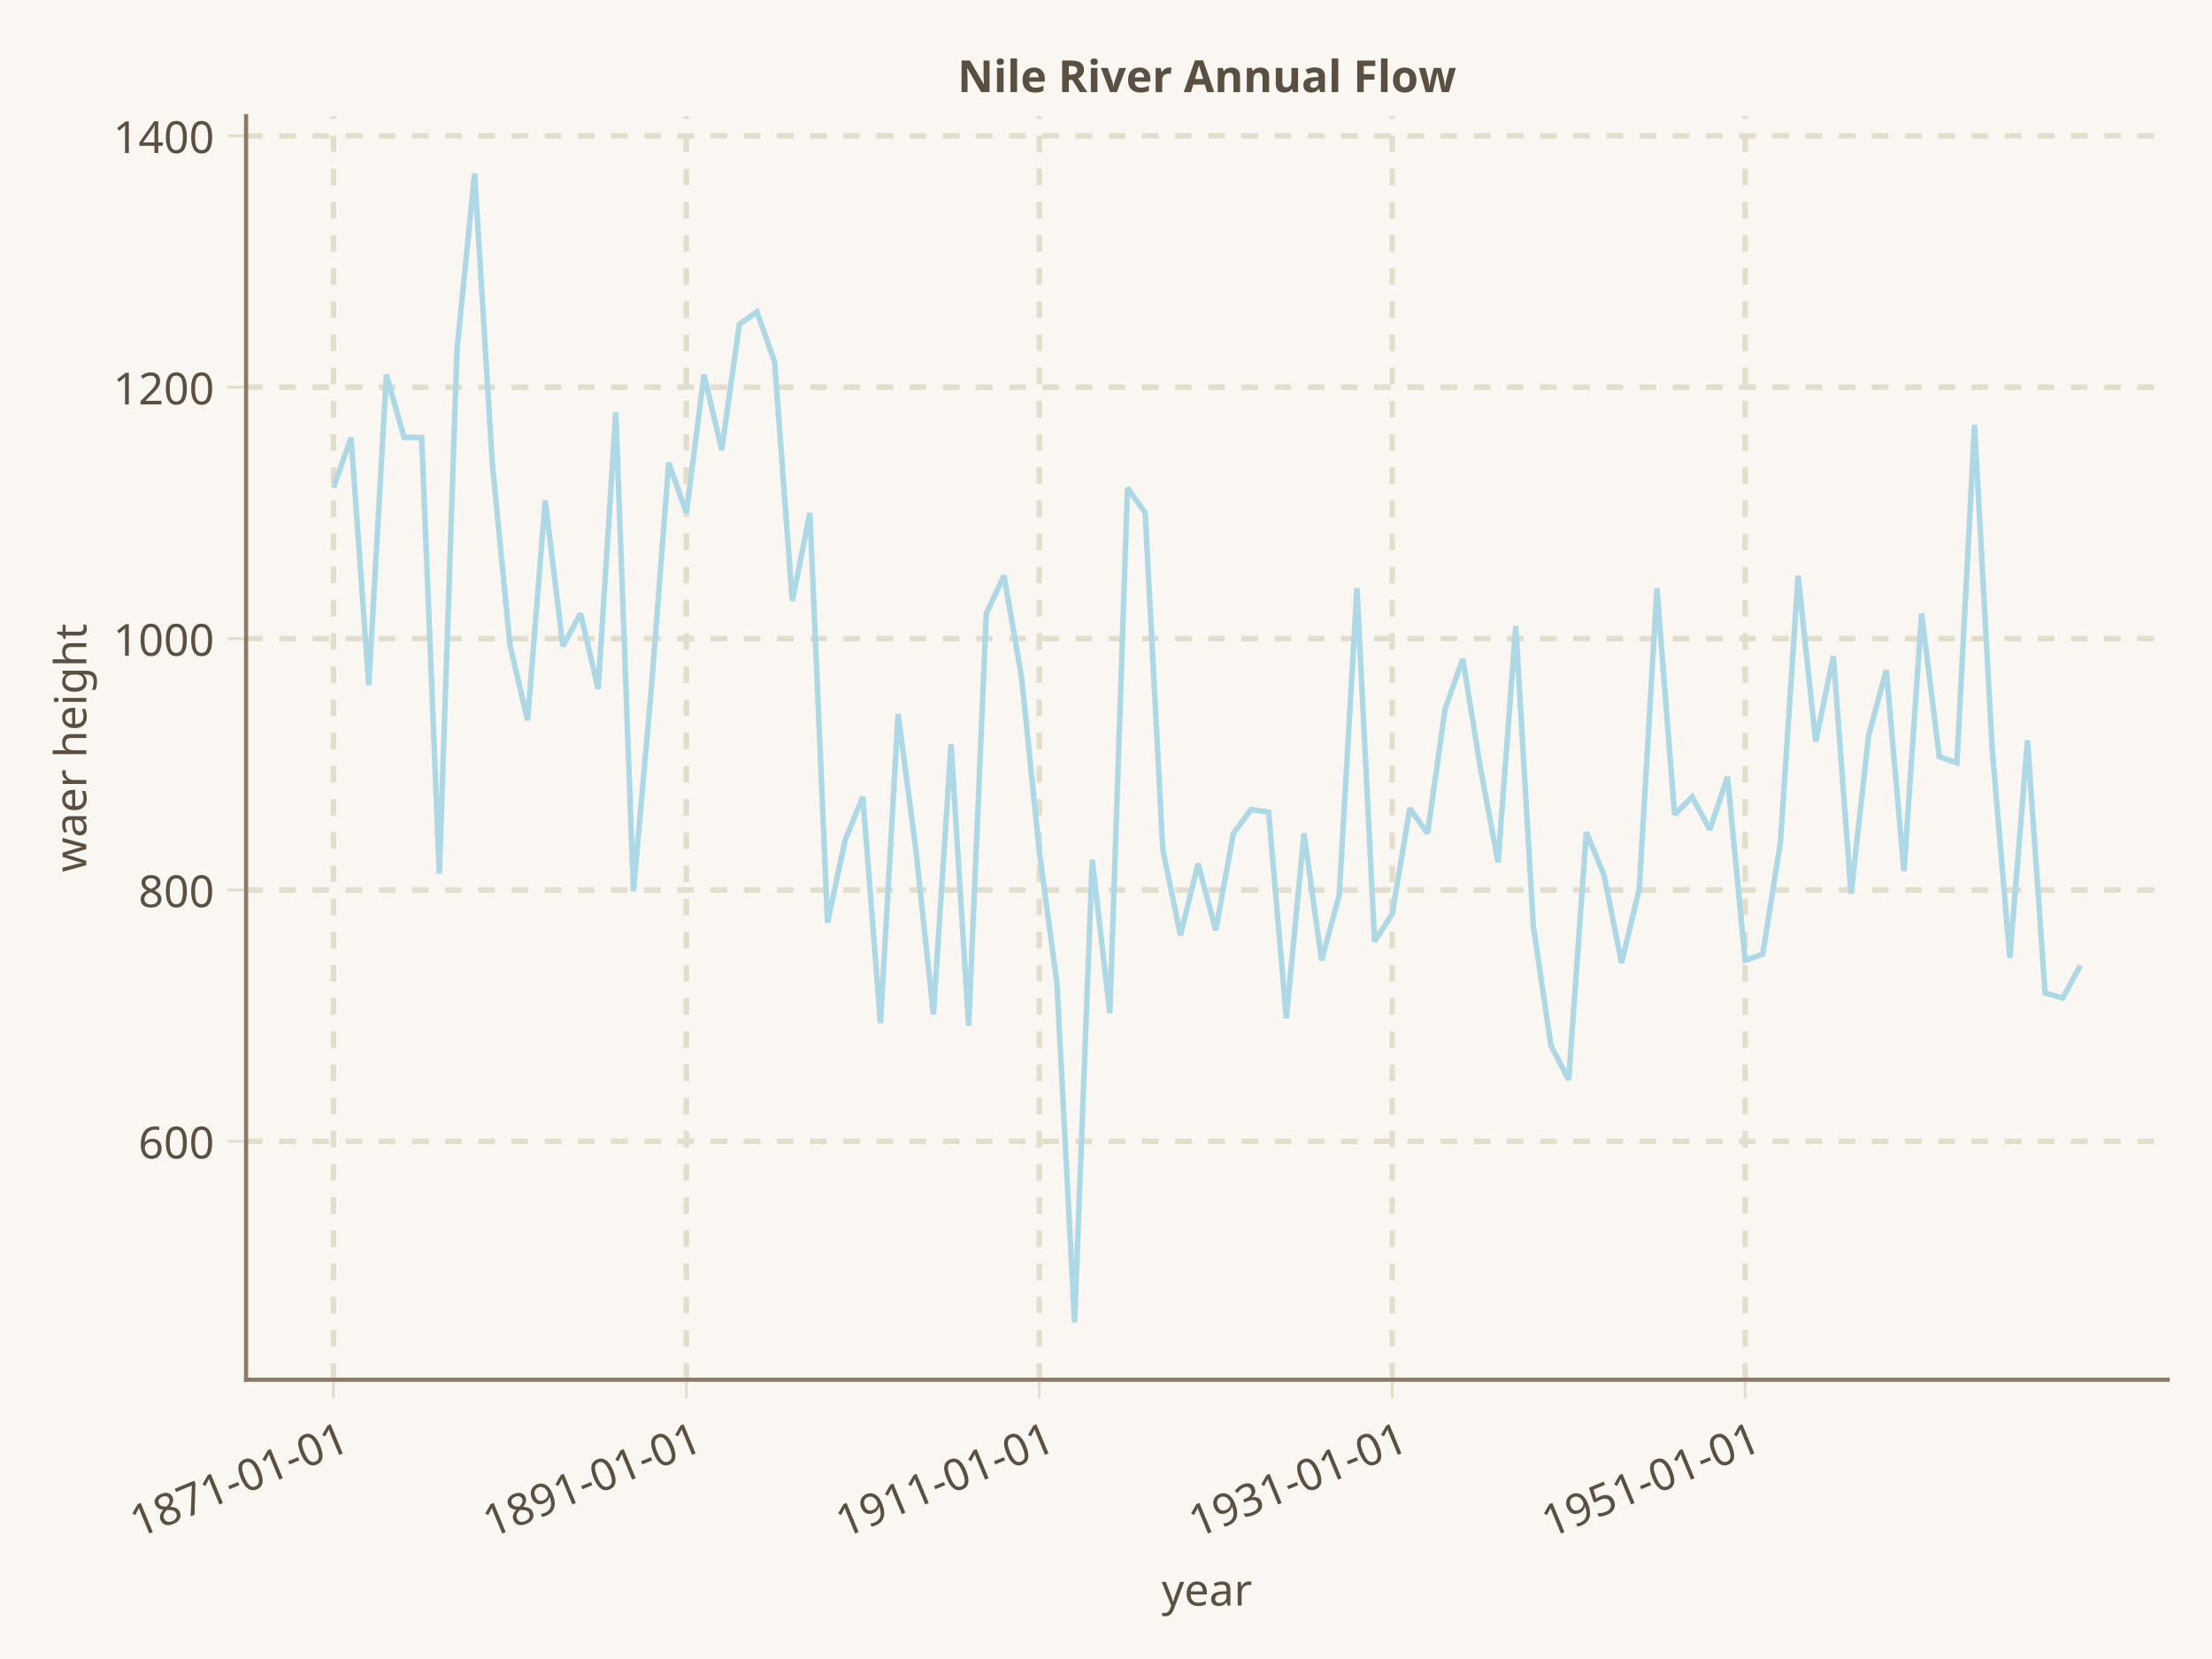 <?xml version="1.0" encoding="UTF-8"?>
<svg xmlns="http://www.w3.org/2000/svg" xmlns:xlink="http://www.w3.org/1999/xlink" width="600pt" height="450pt" viewBox="0 0 600 450" version="1.1">
<defs>
<g>
<symbol overflow="visible" id="glyph0-0-BHE3ywwQ">
<path style="stroke:none;" d="M 1.125 -8.562 L 6.062 -8.562 L 6.062 0 L 1.125 0 Z M 1.734 -0.609 L 5.453 -0.609 L 5.453 -7.953 L 1.734 -7.953 Z M 1.734 -0.609 "/>
</symbol>
<symbol overflow="visible" id="glyph0-1-BHE3ywwQ">
<path style="stroke:none;" d="M 0.016 -6.438 L 1.141 -6.438 L 2.531 -2.766 C 2.82 -1.973 3.004 -1.391 3.078 -1.016 L 3.125 -1.016 C 3.156 -1.16 3.234 -1.43 3.359 -1.828 C 3.484 -2.223 3.586 -2.539 3.672 -2.781 L 4.984 -6.438 L 6.125 -6.438 L 3.344 0.891 C 3.07 1.598 2.75 2.109 2.375 2.422 C 2.008 2.734 1.555 2.891 1.016 2.891 C 0.711 2.891 0.422 2.852 0.141 2.781 L 0.141 1.953 C 0.328 1.992 0.562 2.016 0.844 2.016 C 1.176 2.016 1.457 1.922 1.688 1.734 C 1.926 1.547 2.117 1.258 2.266 0.875 L 2.609 0.031 Z M 0.016 -6.438 "/>
</symbol>
<symbol overflow="visible" id="glyph0-2-BHE3ywwQ">
<path style="stroke:none;" d="M 3.75 0.125 C 2.789 0.125 2.035 -0.164 1.484 -0.75 C 0.93 -1.344 0.656 -2.148 0.656 -3.172 C 0.656 -4.203 0.91 -5.02 1.422 -5.625 C 1.941 -6.238 2.633 -6.547 3.5 -6.547 C 4.312 -6.547 4.957 -6.285 5.438 -5.766 C 5.914 -5.242 6.156 -4.539 6.156 -3.656 L 6.156 -3.016 L 1.75 -3.016 C 1.77 -2.285 1.957 -1.727 2.312 -1.344 C 2.664 -0.969 3.16 -0.781 3.797 -0.781 C 4.141 -0.781 4.469 -0.812 4.781 -0.875 C 5.094 -0.938 5.453 -1.051 5.859 -1.219 L 5.859 -0.297 C 5.504 -0.148 5.172 -0.047 4.859 0.016 C 4.547 0.086 4.176 0.125 3.75 0.125 Z M 3.5 -5.688 C 2.988 -5.688 2.586 -5.523 2.297 -5.203 C 2.004 -4.879 1.832 -4.426 1.781 -3.844 L 5.047 -3.844 C 5.047 -4.445 4.91 -4.906 4.641 -5.219 C 4.367 -5.531 3.988 -5.688 3.5 -5.688 Z M 3.5 -5.688 "/>
</symbol>
<symbol overflow="visible" id="glyph1-0-BHE3ywwQ">
<path style="stroke:none;" d="M 1.125 -8.562 L 6.062 -8.562 L 6.062 0 L 1.125 0 Z M 1.734 -0.609 L 5.453 -0.609 L 5.453 -7.953 L 1.734 -7.953 Z M 1.734 -0.609 "/>
</symbol>
<symbol overflow="visible" id="glyph1-1-BHE3ywwQ">
<path style="stroke:none;" d="M 5 0 L 4.781 -0.922 L 4.734 -0.922 C 4.422 -0.516 4.102 -0.238 3.781 -0.094 C 3.469 0.051 3.066 0.125 2.578 0.125 C 1.941 0.125 1.441 -0.039 1.078 -0.375 C 0.723 -0.707 0.547 -1.176 0.547 -1.781 C 0.547 -3.094 1.578 -3.781 3.641 -3.844 L 4.734 -3.875 L 4.734 -4.266 C 4.734 -4.754 4.625 -5.113 4.406 -5.344 C 4.195 -5.57 3.863 -5.688 3.406 -5.688 C 3.062 -5.688 2.738 -5.633 2.438 -5.531 C 2.133 -5.438 1.848 -5.328 1.578 -5.203 L 1.266 -5.984 C 1.586 -6.16 1.938 -6.297 2.312 -6.391 C 2.695 -6.492 3.078 -6.547 3.453 -6.547 C 4.234 -6.547 4.812 -6.375 5.188 -6.031 C 5.57 -5.688 5.766 -5.141 5.766 -4.391 L 5.766 0 Z M 2.812 -0.734 C 3.406 -0.734 3.867 -0.891 4.203 -1.203 C 4.547 -1.523 4.719 -1.977 4.719 -2.562 L 4.719 -3.141 L 3.766 -3.109 C 3.023 -3.078 2.484 -2.957 2.141 -2.75 C 1.805 -2.539 1.641 -2.219 1.641 -1.781 C 1.641 -1.438 1.742 -1.176 1.953 -1 C 2.16 -0.82 2.445 -0.734 2.812 -0.734 Z M 2.812 -0.734 "/>
</symbol>
<symbol overflow="visible" id="glyph1-2-BHE3ywwQ">
<path style="stroke:none;" d="M 4.016 -6.547 C 4.305 -6.547 4.562 -6.523 4.781 -6.484 L 4.641 -5.516 C 4.41 -5.566 4.18 -5.594 3.953 -5.594 C 3.609 -5.594 3.289 -5.5 3 -5.312 C 2.707 -5.125 2.477 -4.863 2.312 -4.531 C 2.156 -4.195 2.078 -3.832 2.078 -3.438 L 2.078 0 L 1.016 0 L 1.016 -6.438 L 1.891 -6.438 L 2 -5.25 L 2.047 -5.25 C 2.297 -5.676 2.586 -6 2.922 -6.219 C 3.254 -6.438 3.617 -6.547 4.016 -6.547 Z M 4.016 -6.547 "/>
</symbol>
<symbol overflow="visible" id="glyph2-0-BHE3ywwQ">
<path style="stroke:none;" d="M -2.234 -8.344 L 2.312 -10.219 L 5.594 -2.312 L 1.047 -0.438 Z M 1.375 -1.219 L 4.797 -2.656 L 1.984 -9.438 L -1.438 -8 Z M 1.375 -1.219 "/>
</symbol>
<symbol overflow="visible" id="glyph2-1-BHE3ywwQ">
<path style="stroke:none;" d="M 3.938 -1.625 L 2.984 -1.234 L 0.688 -6.766 C 0.488 -7.254 0.316 -7.719 0.172 -8.156 C 0.109 -8 0.039 -7.852 -0.031 -7.719 C -0.27 -7.258 -0.531 -6.758 -0.812 -6.219 L -1.609 -6.656 L -0.156 -9.203 L 0.656 -9.531 Z M 3.938 -1.625 "/>
</symbol>
<symbol overflow="visible" id="glyph3-0-BHE3ywwQ">
<path style="stroke:none;" d="M -2.234 -8.344 L 2.312 -10.219 L 5.594 -2.312 L 1.047 -0.438 Z M 1.375 -1.219 L 4.797 -2.656 L 1.984 -9.438 L -1.438 -8 Z M 1.375 -1.219 "/>
</symbol>
<symbol overflow="visible" id="glyph3-1-BHE3ywwQ">
<path style="stroke:none;" d="M -0.172 -9.344 C 0.555 -9.645 1.203 -9.711 1.766 -9.547 C 2.336 -9.391 2.742 -9.02 2.984 -8.438 C 3.148 -8.039 3.176 -7.629 3.062 -7.203 C 2.957 -6.785 2.703 -6.336 2.297 -5.859 C 3.055 -5.805 3.641 -5.664 4.047 -5.438 C 4.453 -5.219 4.75 -4.883 4.938 -4.438 C 5.207 -3.781 5.191 -3.16 4.891 -2.578 C 4.586 -1.992 4.035 -1.539 3.234 -1.219 C 2.398 -0.863 1.676 -0.773 1.062 -0.953 C 0.445 -1.141 -0.004 -1.57 -0.297 -2.25 C -0.672 -3.156 -0.414 -4.086 0.469 -5.047 C -0.145 -5.117 -0.625 -5.27 -0.969 -5.5 C -1.32 -5.738 -1.582 -6.066 -1.75 -6.484 C -1.988 -7.047 -1.961 -7.586 -1.672 -8.109 C -1.379 -8.629 -0.879 -9.039 -0.172 -9.344 Z M 0.672 -2.625 C 0.836 -2.219 1.113 -1.953 1.5 -1.828 C 1.895 -1.703 2.359 -1.75 2.891 -1.969 C 3.398 -2.176 3.754 -2.469 3.953 -2.844 C 4.148 -3.219 4.16 -3.613 3.984 -4.031 C 3.836 -4.383 3.566 -4.641 3.172 -4.797 C 2.773 -4.953 2.195 -5.008 1.438 -4.969 C 1.008 -4.539 0.734 -4.141 0.609 -3.766 C 0.492 -3.391 0.516 -3.008 0.672 -2.625 Z M 0.141 -8.531 C -0.273 -8.363 -0.566 -8.125 -0.734 -7.812 C -0.898 -7.508 -0.906 -7.18 -0.75 -6.828 C -0.664 -6.609 -0.539 -6.426 -0.375 -6.281 C -0.207 -6.145 -0.004 -6.047 0.234 -5.984 C 0.473 -5.93 0.832 -5.906 1.312 -5.906 C 1.719 -6.301 1.973 -6.664 2.078 -7 C 2.191 -7.332 2.188 -7.66 2.062 -7.984 C 1.906 -8.348 1.656 -8.578 1.312 -8.672 C 0.969 -8.766 0.578 -8.719 0.141 -8.531 Z M 0.141 -8.531 "/>
</symbol>
<symbol overflow="visible" id="glyph3-2-BHE3ywwQ">
<path style="stroke:none;" d="M 3.938 -1.625 L 2.984 -1.234 L 0.688 -6.766 C 0.488 -7.254 0.316 -7.719 0.172 -8.156 C 0.109 -8 0.039 -7.852 -0.031 -7.719 C -0.27 -7.258 -0.531 -6.758 -0.812 -6.219 L -1.609 -6.656 L -0.156 -9.203 L 0.656 -9.531 Z M 3.938 -1.625 "/>
</symbol>
<symbol overflow="visible" id="glyph3-3-BHE3ywwQ">
<path style="stroke:none;" d="M -0.594 -2.734 L -0.953 -3.594 L 1.719 -4.703 L 2.078 -3.844 Z M -0.594 -2.734 "/>
</symbol>
<symbol overflow="visible" id="glyph3-4-BHE3ywwQ">
<path style="stroke:none;" d="M 4.156 -6.375 C 4.719 -5 4.922 -3.883 4.766 -3.031 C 4.609 -2.176 4.086 -1.566 3.203 -1.203 C 2.348 -0.848 1.555 -0.926 0.828 -1.438 C 0.098 -1.945 -0.539 -2.867 -1.094 -4.203 C -1.664 -5.578 -1.879 -6.688 -1.734 -7.531 C -1.586 -8.375 -1.066 -8.984 -0.172 -9.359 C 0.691 -9.711 1.488 -9.633 2.219 -9.125 C 2.957 -8.625 3.602 -7.707 4.156 -6.375 Z M -0.125 -4.594 C 0.344 -3.445 0.816 -2.672 1.297 -2.266 C 1.773 -1.867 2.297 -1.789 2.859 -2.031 C 3.441 -2.27 3.754 -2.703 3.797 -3.328 C 3.848 -3.953 3.641 -4.828 3.172 -5.953 C 2.711 -7.055 2.242 -7.816 1.766 -8.234 C 1.285 -8.66 0.754 -8.754 0.172 -8.516 C -0.398 -8.273 -0.707 -7.844 -0.75 -7.219 C -0.801 -6.602 -0.594 -5.727 -0.125 -4.594 Z M -0.125 -4.594 "/>
</symbol>
<symbol overflow="visible" id="glyph4-0-BHE3ywwQ">
<path style="stroke:none;" d="M -2.234 -8.344 L 2.312 -10.219 L 5.594 -2.312 L 1.047 -0.438 Z M 1.375 -1.219 L 4.797 -2.656 L 1.984 -9.438 L -1.438 -8 Z M 1.375 -1.219 "/>
</symbol>
<symbol overflow="visible" id="glyph4-1-BHE3ywwQ">
<path style="stroke:none;" d="M 1.516 -0.625 L 1.859 -9 L -2.422 -7.234 L -2.797 -8.109 L 2.516 -10.312 L 2.828 -9.562 L 2.578 -1.062 Z M 1.516 -0.625 "/>
</symbol>
<symbol overflow="visible" id="glyph5-0-BHE3ywwQ">
<path style="stroke:none;" d="M -2.234 -8.344 L 2.312 -10.219 L 5.594 -2.312 L 1.047 -0.438 Z M 1.375 -1.219 L 4.797 -2.656 L 1.984 -9.438 L -1.438 -8 Z M 1.375 -1.219 "/>
</symbol>
<symbol overflow="visible" id="glyph5-1-BHE3ywwQ">
<path style="stroke:none;" d="M 4.156 -6.375 C 4.719 -5 4.922 -3.883 4.766 -3.031 C 4.609 -2.176 4.086 -1.566 3.203 -1.203 C 2.348 -0.848 1.555 -0.926 0.828 -1.438 C 0.098 -1.945 -0.539 -2.867 -1.094 -4.203 C -1.664 -5.578 -1.879 -6.688 -1.734 -7.531 C -1.586 -8.375 -1.066 -8.984 -0.172 -9.359 C 0.691 -9.711 1.488 -9.633 2.219 -9.125 C 2.957 -8.625 3.602 -7.707 4.156 -6.375 Z M -0.125 -4.594 C 0.344 -3.445 0.816 -2.672 1.297 -2.266 C 1.773 -1.867 2.297 -1.789 2.859 -2.031 C 3.441 -2.27 3.754 -2.703 3.797 -3.328 C 3.848 -3.953 3.641 -4.828 3.172 -5.953 C 2.711 -7.055 2.242 -7.816 1.766 -8.234 C 1.285 -8.66 0.754 -8.754 0.172 -8.516 C -0.398 -8.273 -0.707 -7.844 -0.75 -7.219 C -0.801 -6.602 -0.594 -5.727 -0.125 -4.594 Z M -0.125 -4.594 "/>
</symbol>
<symbol overflow="visible" id="glyph6-0-BHE3ywwQ">
<path style="stroke:none;" d="M -2.234 -8.344 L 2.312 -10.219 L 5.594 -2.312 L 1.047 -0.438 Z M 1.375 -1.219 L 4.797 -2.656 L 1.984 -9.438 L -1.438 -8 Z M 1.375 -1.219 "/>
</symbol>
<symbol overflow="visible" id="glyph6-1-BHE3ywwQ">
<path style="stroke:none;" d="M 3.938 -1.625 L 2.984 -1.234 L 0.688 -6.766 C 0.488 -7.254 0.316 -7.719 0.172 -8.156 C 0.109 -8 0.039 -7.852 -0.031 -7.719 C -0.27 -7.258 -0.531 -6.758 -0.812 -6.219 L -1.609 -6.656 L -0.156 -9.203 L 0.656 -9.531 Z M 3.938 -1.625 "/>
</symbol>
<symbol overflow="visible" id="glyph6-2-BHE3ywwQ">
<path style="stroke:none;" d="M -0.594 -2.734 L -0.953 -3.594 L 1.719 -4.703 L 2.078 -3.844 Z M -0.594 -2.734 "/>
</symbol>
<symbol overflow="visible" id="glyph7-0-BHE3ywwQ">
<path style="stroke:none;" d="M -2.234 -8.344 L 2.312 -10.219 L 5.594 -2.312 L 1.047 -0.438 Z M 1.375 -1.219 L 4.797 -2.656 L 1.984 -9.438 L -1.438 -8 Z M 1.375 -1.219 "/>
</symbol>
<symbol overflow="visible" id="glyph7-1-BHE3ywwQ">
<path style="stroke:none;" d="M -0.594 -2.734 L -0.953 -3.594 L 1.719 -4.703 L 2.078 -3.844 Z M -0.594 -2.734 "/>
</symbol>
<symbol overflow="visible" id="glyph8-0-BHE3ywwQ">
<path style="stroke:none;" d="M -2.234 -8.344 L 2.312 -10.219 L 5.594 -2.312 L 1.047 -0.438 Z M 1.375 -1.219 L 4.797 -2.656 L 1.984 -9.438 L -1.438 -8 Z M 1.375 -1.219 "/>
</symbol>
<symbol overflow="visible" id="glyph8-1-BHE3ywwQ">
<path style="stroke:none;" d="M 4.156 -6.375 C 4.719 -5 4.922 -3.883 4.766 -3.031 C 4.609 -2.176 4.086 -1.566 3.203 -1.203 C 2.348 -0.848 1.555 -0.926 0.828 -1.438 C 0.098 -1.945 -0.539 -2.867 -1.094 -4.203 C -1.664 -5.578 -1.879 -6.688 -1.734 -7.531 C -1.586 -8.375 -1.066 -8.984 -0.172 -9.359 C 0.691 -9.711 1.488 -9.633 2.219 -9.125 C 2.957 -8.625 3.602 -7.707 4.156 -6.375 Z M -0.125 -4.594 C 0.344 -3.445 0.816 -2.672 1.297 -2.266 C 1.773 -1.867 2.297 -1.789 2.859 -2.031 C 3.441 -2.27 3.754 -2.703 3.797 -3.328 C 3.848 -3.953 3.641 -4.828 3.172 -5.953 C 2.711 -7.055 2.242 -7.816 1.766 -8.234 C 1.285 -8.66 0.754 -8.754 0.172 -8.516 C -0.398 -8.273 -0.707 -7.844 -0.75 -7.219 C -0.801 -6.602 -0.594 -5.727 -0.125 -4.594 Z M -0.125 -4.594 "/>
</symbol>
<symbol overflow="visible" id="glyph9-0-BHE3ywwQ">
<path style="stroke:none;" d="M -2.234 -8.344 L 2.312 -10.219 L 5.594 -2.312 L 1.047 -0.438 Z M 1.375 -1.219 L 4.797 -2.656 L 1.984 -9.438 L -1.438 -8 Z M 1.375 -1.219 "/>
</symbol>
<symbol overflow="visible" id="glyph9-1-BHE3ywwQ">
<path style="stroke:none;" d="M 3.938 -1.625 L 2.984 -1.234 L 0.688 -6.766 C 0.488 -7.254 0.316 -7.719 0.172 -8.156 C 0.109 -8 0.039 -7.852 -0.031 -7.719 C -0.27 -7.258 -0.531 -6.758 -0.812 -6.219 L -1.609 -6.656 L -0.156 -9.203 L 0.656 -9.531 Z M 3.938 -1.625 "/>
</symbol>
<symbol overflow="visible" id="glyph10-0-BHE3ywwQ">
<path style="stroke:none;" d="M -2.234 -8.344 L 2.312 -10.219 L 5.594 -2.312 L 1.047 -0.438 Z M 1.375 -1.219 L 4.797 -2.656 L 1.984 -9.438 L -1.438 -8 Z M 1.375 -1.219 "/>
</symbol>
<symbol overflow="visible" id="glyph10-1-BHE3ywwQ">
<path style="stroke:none;" d="M -0.172 -9.344 C 0.555 -9.645 1.203 -9.711 1.766 -9.547 C 2.336 -9.391 2.742 -9.02 2.984 -8.438 C 3.148 -8.039 3.176 -7.629 3.062 -7.203 C 2.957 -6.785 2.703 -6.336 2.297 -5.859 C 3.055 -5.805 3.641 -5.664 4.047 -5.438 C 4.453 -5.219 4.75 -4.883 4.938 -4.438 C 5.207 -3.781 5.191 -3.16 4.891 -2.578 C 4.586 -1.992 4.035 -1.539 3.234 -1.219 C 2.398 -0.863 1.676 -0.773 1.062 -0.953 C 0.445 -1.141 -0.004 -1.57 -0.297 -2.25 C -0.672 -3.156 -0.414 -4.086 0.469 -5.047 C -0.145 -5.117 -0.625 -5.27 -0.969 -5.5 C -1.32 -5.738 -1.582 -6.066 -1.75 -6.484 C -1.988 -7.047 -1.961 -7.586 -1.672 -8.109 C -1.379 -8.629 -0.879 -9.039 -0.172 -9.344 Z M 0.672 -2.625 C 0.836 -2.219 1.113 -1.953 1.5 -1.828 C 1.895 -1.703 2.359 -1.75 2.891 -1.969 C 3.398 -2.176 3.754 -2.469 3.953 -2.844 C 4.148 -3.219 4.16 -3.613 3.984 -4.031 C 3.836 -4.383 3.566 -4.641 3.172 -4.797 C 2.773 -4.953 2.195 -5.008 1.438 -4.969 C 1.008 -4.539 0.734 -4.141 0.609 -3.766 C 0.492 -3.391 0.516 -3.008 0.672 -2.625 Z M 0.141 -8.531 C -0.273 -8.363 -0.566 -8.125 -0.734 -7.812 C -0.898 -7.508 -0.906 -7.18 -0.75 -6.828 C -0.664 -6.609 -0.539 -6.426 -0.375 -6.281 C -0.207 -6.145 -0.004 -6.047 0.234 -5.984 C 0.473 -5.93 0.832 -5.906 1.312 -5.906 C 1.719 -6.301 1.973 -6.664 2.078 -7 C 2.191 -7.332 2.188 -7.66 2.062 -7.984 C 1.906 -8.348 1.656 -8.578 1.312 -8.672 C 0.969 -8.766 0.578 -8.719 0.141 -8.531 Z M 0.141 -8.531 "/>
</symbol>
<symbol overflow="visible" id="glyph10-2-BHE3ywwQ">
<path style="stroke:none;" d="M 3.938 -1.625 L 2.984 -1.234 L 0.688 -6.766 C 0.488 -7.254 0.316 -7.719 0.172 -8.156 C 0.109 -8 0.039 -7.852 -0.031 -7.719 C -0.27 -7.258 -0.531 -6.758 -0.812 -6.219 L -1.609 -6.656 L -0.156 -9.203 L 0.656 -9.531 Z M 3.938 -1.625 "/>
</symbol>
<symbol overflow="visible" id="glyph11-0-BHE3ywwQ">
<path style="stroke:none;" d="M -2.234 -8.344 L 2.312 -10.219 L 5.594 -2.312 L 1.047 -0.438 Z M 1.375 -1.219 L 4.797 -2.656 L 1.984 -9.438 L -1.438 -8 Z M 1.375 -1.219 "/>
</symbol>
<symbol overflow="visible" id="glyph11-1-BHE3ywwQ">
<path style="stroke:none;" d="M 3.891 -6.922 C 5.172 -3.828 4.598 -1.773 2.172 -0.766 C 1.754 -0.598 1.406 -0.5 1.125 -0.469 L 0.781 -1.312 C 1.102 -1.32 1.453 -1.406 1.828 -1.562 C 2.41 -1.801 2.844 -2.117 3.125 -2.516 C 3.414 -2.922 3.566 -3.391 3.578 -3.922 C 3.586 -4.453 3.453 -5.102 3.172 -5.875 L 3.094 -5.844 C 2.945 -5.051 2.453 -4.477 1.609 -4.125 C 0.91 -3.832 0.27 -3.816 -0.312 -4.078 C -0.906 -4.336 -1.359 -4.844 -1.672 -5.594 C -2.004 -6.406 -2.039 -7.145 -1.781 -7.812 C -1.52 -8.488 -1.008 -8.988 -0.25 -9.312 C 0.289 -9.531 0.82 -9.582 1.344 -9.469 C 1.863 -9.363 2.344 -9.094 2.781 -8.656 C 3.219 -8.219 3.586 -7.641 3.891 -6.922 Z M 0.094 -8.484 C -0.395 -8.273 -0.707 -7.953 -0.844 -7.516 C -0.988 -7.078 -0.941 -6.57 -0.703 -6 C -0.484 -5.469 -0.188 -5.113 0.188 -4.938 C 0.562 -4.77 0.992 -4.785 1.484 -4.984 C 1.805 -5.117 2.078 -5.305 2.297 -5.547 C 2.516 -5.797 2.648 -6.066 2.703 -6.359 C 2.766 -6.648 2.742 -6.922 2.641 -7.172 C 2.484 -7.523 2.27 -7.828 2 -8.078 C 1.738 -8.336 1.438 -8.504 1.094 -8.578 C 0.758 -8.648 0.426 -8.617 0.094 -8.484 Z M 0.094 -8.484 "/>
</symbol>
<symbol overflow="visible" id="glyph12-0-BHE3ywwQ">
<path style="stroke:none;" d="M -2.234 -8.344 L 2.312 -10.219 L 5.594 -2.312 L 1.047 -0.438 Z M 1.375 -1.219 L 4.797 -2.656 L 1.984 -9.438 L -1.438 -8 Z M 1.375 -1.219 "/>
</symbol>
<symbol overflow="visible" id="glyph12-1-BHE3ywwQ">
<path style="stroke:none;" d="M -0.594 -2.734 L -0.953 -3.594 L 1.719 -4.703 L 2.078 -3.844 Z M -0.594 -2.734 "/>
</symbol>
<symbol overflow="visible" id="glyph13-0-BHE3ywwQ">
<path style="stroke:none;" d="M -2.234 -8.344 L 2.312 -10.219 L 5.594 -2.312 L 1.047 -0.438 Z M 1.375 -1.219 L 4.797 -2.656 L 1.984 -9.438 L -1.438 -8 Z M 1.375 -1.219 "/>
</symbol>
<symbol overflow="visible" id="glyph13-1-BHE3ywwQ">
<path style="stroke:none;" d="M 4.156 -6.375 C 4.719 -5 4.922 -3.883 4.766 -3.031 C 4.609 -2.176 4.086 -1.566 3.203 -1.203 C 2.348 -0.848 1.555 -0.926 0.828 -1.438 C 0.098 -1.945 -0.539 -2.867 -1.094 -4.203 C -1.664 -5.578 -1.879 -6.688 -1.734 -7.531 C -1.586 -8.375 -1.066 -8.984 -0.172 -9.359 C 0.691 -9.711 1.488 -9.633 2.219 -9.125 C 2.957 -8.625 3.602 -7.707 4.156 -6.375 Z M -0.125 -4.594 C 0.344 -3.445 0.816 -2.672 1.297 -2.266 C 1.773 -1.867 2.297 -1.789 2.859 -2.031 C 3.441 -2.27 3.754 -2.703 3.797 -3.328 C 3.848 -3.953 3.641 -4.828 3.172 -5.953 C 2.711 -7.055 2.242 -7.816 1.766 -8.234 C 1.285 -8.66 0.754 -8.754 0.172 -8.516 C -0.398 -8.273 -0.707 -7.844 -0.75 -7.219 C -0.801 -6.602 -0.594 -5.727 -0.125 -4.594 Z M -0.125 -4.594 "/>
</symbol>
<symbol overflow="visible" id="glyph14-0-BHE3ywwQ">
<path style="stroke:none;" d="M -2.234 -8.344 L 2.312 -10.219 L 5.594 -2.312 L 1.047 -0.438 Z M 1.375 -1.219 L 4.797 -2.656 L 1.984 -9.438 L -1.438 -8 Z M 1.375 -1.219 "/>
</symbol>
<symbol overflow="visible" id="glyph14-1-BHE3ywwQ">
<path style="stroke:none;" d="M 3.891 -6.922 C 5.172 -3.828 4.598 -1.773 2.172 -0.766 C 1.754 -0.598 1.406 -0.5 1.125 -0.469 L 0.781 -1.312 C 1.102 -1.32 1.453 -1.406 1.828 -1.562 C 2.41 -1.801 2.844 -2.117 3.125 -2.516 C 3.414 -2.922 3.566 -3.391 3.578 -3.922 C 3.586 -4.453 3.453 -5.102 3.172 -5.875 L 3.094 -5.844 C 2.945 -5.051 2.453 -4.477 1.609 -4.125 C 0.91 -3.832 0.27 -3.816 -0.312 -4.078 C -0.906 -4.336 -1.359 -4.844 -1.672 -5.594 C -2.004 -6.406 -2.039 -7.145 -1.781 -7.812 C -1.52 -8.488 -1.008 -8.988 -0.25 -9.312 C 0.289 -9.531 0.82 -9.582 1.344 -9.469 C 1.863 -9.363 2.344 -9.094 2.781 -8.656 C 3.219 -8.219 3.586 -7.641 3.891 -6.922 Z M 0.094 -8.484 C -0.395 -8.273 -0.707 -7.953 -0.844 -7.516 C -0.988 -7.078 -0.941 -6.57 -0.703 -6 C -0.484 -5.469 -0.188 -5.113 0.188 -4.938 C 0.562 -4.77 0.992 -4.785 1.484 -4.984 C 1.805 -5.117 2.078 -5.305 2.297 -5.547 C 2.516 -5.797 2.648 -6.066 2.703 -6.359 C 2.766 -6.648 2.742 -6.922 2.641 -7.172 C 2.484 -7.523 2.27 -7.828 2 -8.078 C 1.738 -8.336 1.438 -8.504 1.094 -8.578 C 0.758 -8.648 0.426 -8.617 0.094 -8.484 Z M 0.094 -8.484 "/>
</symbol>
<symbol overflow="visible" id="glyph15-0-BHE3ywwQ">
<path style="stroke:none;" d="M -2.234 -8.344 L 2.312 -10.219 L 5.594 -2.312 L 1.047 -0.438 Z M 1.375 -1.219 L 4.797 -2.656 L 1.984 -9.438 L -1.438 -8 Z M 1.375 -1.219 "/>
</symbol>
<symbol overflow="visible" id="glyph15-1-BHE3ywwQ">
<path style="stroke:none;" d="M 3.938 -1.625 L 2.984 -1.234 L 0.688 -6.766 C 0.488 -7.254 0.316 -7.719 0.172 -8.156 C 0.109 -8 0.039 -7.852 -0.031 -7.719 C -0.27 -7.258 -0.531 -6.758 -0.812 -6.219 L -1.609 -6.656 L -0.156 -9.203 L 0.656 -9.531 Z M 3.938 -1.625 "/>
</symbol>
<symbol overflow="visible" id="glyph16-0-BHE3ywwQ">
<path style="stroke:none;" d="M -2.234 -8.344 L 2.312 -10.219 L 5.594 -2.312 L 1.047 -0.438 Z M 1.375 -1.219 L 4.797 -2.656 L 1.984 -9.438 L -1.438 -8 Z M 1.375 -1.219 "/>
</symbol>
<symbol overflow="visible" id="glyph16-1-BHE3ywwQ">
<path style="stroke:none;" d="M -0.594 -2.734 L -0.953 -3.594 L 1.719 -4.703 L 2.078 -3.844 Z M -0.594 -2.734 "/>
</symbol>
<symbol overflow="visible" id="glyph17-0-BHE3ywwQ">
<path style="stroke:none;" d="M -2.234 -8.344 L 2.312 -10.219 L 5.594 -2.312 L 1.047 -0.438 Z M 1.375 -1.219 L 4.797 -2.656 L 1.984 -9.438 L -1.438 -8 Z M 1.375 -1.219 "/>
</symbol>
<symbol overflow="visible" id="glyph17-1-BHE3ywwQ">
<path style="stroke:none;" d="M 4.156 -6.375 C 4.719 -5 4.922 -3.883 4.766 -3.031 C 4.609 -2.176 4.086 -1.566 3.203 -1.203 C 2.348 -0.848 1.555 -0.926 0.828 -1.438 C 0.098 -1.945 -0.539 -2.867 -1.094 -4.203 C -1.664 -5.578 -1.879 -6.688 -1.734 -7.531 C -1.586 -8.375 -1.066 -8.984 -0.172 -9.359 C 0.691 -9.711 1.488 -9.633 2.219 -9.125 C 2.957 -8.625 3.602 -7.707 4.156 -6.375 Z M -0.125 -4.594 C 0.344 -3.445 0.816 -2.672 1.297 -2.266 C 1.773 -1.867 2.297 -1.789 2.859 -2.031 C 3.441 -2.27 3.754 -2.703 3.797 -3.328 C 3.848 -3.953 3.641 -4.828 3.172 -5.953 C 2.711 -7.055 2.242 -7.816 1.766 -8.234 C 1.285 -8.66 0.754 -8.754 0.172 -8.516 C -0.398 -8.273 -0.707 -7.844 -0.75 -7.219 C -0.801 -6.602 -0.594 -5.727 -0.125 -4.594 Z M -0.125 -4.594 "/>
</symbol>
<symbol overflow="visible" id="glyph18-0-BHE3ywwQ">
<path style="stroke:none;" d="M -2.234 -8.344 L 2.312 -10.219 L 5.594 -2.312 L 1.047 -0.438 Z M 1.375 -1.219 L 4.797 -2.656 L 1.984 -9.438 L -1.438 -8 Z M 1.375 -1.219 "/>
</symbol>
<symbol overflow="visible" id="glyph18-1-BHE3ywwQ">
<path style="stroke:none;" d="M 3.938 -1.625 L 2.984 -1.234 L 0.688 -6.766 C 0.488 -7.254 0.316 -7.719 0.172 -8.156 C 0.109 -8 0.039 -7.852 -0.031 -7.719 C -0.27 -7.258 -0.531 -6.758 -0.812 -6.219 L -1.609 -6.656 L -0.156 -9.203 L 0.656 -9.531 Z M 3.938 -1.625 "/>
</symbol>
<symbol overflow="visible" id="glyph19-0-BHE3ywwQ">
<path style="stroke:none;" d="M -2.234 -8.344 L 2.312 -10.219 L 5.594 -2.312 L 1.047 -0.438 Z M 1.375 -1.219 L 4.797 -2.656 L 1.984 -9.438 L -1.438 -8 Z M 1.375 -1.219 "/>
</symbol>
<symbol overflow="visible" id="glyph19-1-BHE3ywwQ">
<path style="stroke:none;" d="M 3.891 -6.922 C 5.172 -3.828 4.598 -1.773 2.172 -0.766 C 1.754 -0.598 1.406 -0.5 1.125 -0.469 L 0.781 -1.312 C 1.102 -1.32 1.453 -1.406 1.828 -1.562 C 2.41 -1.801 2.844 -2.117 3.125 -2.516 C 3.414 -2.922 3.566 -3.391 3.578 -3.922 C 3.586 -4.453 3.453 -5.102 3.172 -5.875 L 3.094 -5.844 C 2.945 -5.051 2.453 -4.477 1.609 -4.125 C 0.91 -3.832 0.27 -3.816 -0.312 -4.078 C -0.906 -4.336 -1.359 -4.844 -1.672 -5.594 C -2.004 -6.406 -2.039 -7.145 -1.781 -7.812 C -1.52 -8.488 -1.008 -8.988 -0.25 -9.312 C 0.289 -9.531 0.82 -9.582 1.344 -9.469 C 1.863 -9.363 2.344 -9.094 2.781 -8.656 C 3.219 -8.219 3.586 -7.641 3.891 -6.922 Z M 0.094 -8.484 C -0.395 -8.273 -0.707 -7.953 -0.844 -7.516 C -0.988 -7.078 -0.941 -6.57 -0.703 -6 C -0.484 -5.469 -0.188 -5.113 0.188 -4.938 C 0.562 -4.77 0.992 -4.785 1.484 -4.984 C 1.805 -5.117 2.078 -5.305 2.297 -5.547 C 2.516 -5.797 2.648 -6.066 2.703 -6.359 C 2.766 -6.648 2.742 -6.922 2.641 -7.172 C 2.484 -7.523 2.27 -7.828 2 -8.078 C 1.738 -8.336 1.438 -8.504 1.094 -8.578 C 0.758 -8.648 0.426 -8.617 0.094 -8.484 Z M 0.094 -8.484 "/>
</symbol>
<symbol overflow="visible" id="glyph19-2-BHE3ywwQ">
<path style="stroke:none;" d="M 3.938 -1.625 L 2.984 -1.234 L 0.688 -6.766 C 0.488 -7.254 0.316 -7.719 0.172 -8.156 C 0.109 -8 0.039 -7.852 -0.031 -7.719 C -0.27 -7.258 -0.531 -6.758 -0.812 -6.219 L -1.609 -6.656 L -0.156 -9.203 L 0.656 -9.531 Z M 3.938 -1.625 "/>
</symbol>
<symbol overflow="visible" id="glyph20-0-BHE3ywwQ">
<path style="stroke:none;" d="M -2.234 -8.344 L 2.312 -10.219 L 5.594 -2.312 L 1.047 -0.438 Z M 1.375 -1.219 L 4.797 -2.656 L 1.984 -9.438 L -1.438 -8 Z M 1.375 -1.219 "/>
</symbol>
<symbol overflow="visible" id="glyph20-1-BHE3ywwQ">
<path style="stroke:none;" d="M 2.953 -8.328 C 3.16 -7.828 3.191 -7.352 3.047 -6.906 C 2.898 -6.457 2.582 -6.07 2.094 -5.75 L 2.125 -5.703 C 2.789 -5.898 3.348 -5.898 3.797 -5.703 C 4.242 -5.504 4.57 -5.145 4.781 -4.625 C 5.094 -3.875 5.07 -3.18 4.719 -2.547 C 4.363 -1.922 3.695 -1.406 2.719 -1 C 2.301 -0.82 1.906 -0.691 1.531 -0.609 C 1.156 -0.523 0.77 -0.492 0.375 -0.516 L -0.016 -1.438 C 0.391 -1.406 0.801 -1.422 1.219 -1.484 C 1.645 -1.555 2.035 -1.664 2.391 -1.812 C 3.723 -2.363 4.176 -3.164 3.75 -4.219 C 3.363 -5.145 2.43 -5.301 0.953 -4.688 L 0.188 -4.375 L -0.156 -5.203 L 0.625 -5.531 C 1.25 -5.789 1.676 -6.125 1.906 -6.531 C 2.145 -6.938 2.164 -7.375 1.969 -7.844 C 1.812 -8.219 1.562 -8.457 1.219 -8.562 C 0.883 -8.676 0.492 -8.641 0.047 -8.453 C -0.305 -8.305 -0.609 -8.125 -0.859 -7.906 C -1.117 -7.688 -1.391 -7.375 -1.672 -6.969 L -2.438 -7.438 C -2.219 -7.82 -1.926 -8.176 -1.562 -8.5 C -1.207 -8.82 -0.789 -9.082 -0.312 -9.281 C 0.457 -9.602 1.129 -9.676 1.703 -9.5 C 2.285 -9.32 2.703 -8.93 2.953 -8.328 Z M 2.953 -8.328 "/>
</symbol>
<symbol overflow="visible" id="glyph20-2-BHE3ywwQ">
<path style="stroke:none;" d="M 1.031 -6.109 C 1.852 -6.453 2.586 -6.516 3.234 -6.297 C 3.891 -6.086 4.367 -5.625 4.672 -4.906 C 5.016 -4.082 5.02 -3.328 4.688 -2.641 C 4.352 -1.953 3.723 -1.414 2.797 -1.031 C 1.91 -0.664 1.164 -0.52 0.562 -0.594 L 0.172 -1.516 C 0.516 -1.473 0.891 -1.484 1.297 -1.547 C 1.711 -1.609 2.098 -1.711 2.453 -1.859 C 3.086 -2.117 3.508 -2.469 3.719 -2.906 C 3.938 -3.344 3.93 -3.832 3.703 -4.375 C 3.254 -5.445 2.375 -5.707 1.062 -5.156 C 0.633 -4.977 0.203 -4.738 -0.234 -4.438 L -0.844 -4.562 L -2.094 -8.391 L 1.875 -10.047 L 2.25 -9.172 L -0.891 -7.875 L -0.141 -5.5 C 0.242 -5.738 0.633 -5.941 1.031 -6.109 Z M 1.031 -6.109 "/>
</symbol>
<symbol overflow="visible" id="glyph21-0-BHE3ywwQ">
<path style="stroke:none;" d="M -2.234 -8.344 L 2.312 -10.219 L 5.594 -2.312 L 1.047 -0.438 Z M 1.375 -1.219 L 4.797 -2.656 L 1.984 -9.438 L -1.438 -8 Z M 1.375 -1.219 "/>
</symbol>
<symbol overflow="visible" id="glyph21-1-BHE3ywwQ">
<path style="stroke:none;" d="M 3.938 -1.625 L 2.984 -1.234 L 0.688 -6.766 C 0.488 -7.254 0.316 -7.719 0.172 -8.156 C 0.109 -8 0.039 -7.852 -0.031 -7.719 C -0.27 -7.258 -0.531 -6.758 -0.812 -6.219 L -1.609 -6.656 L -0.156 -9.203 L 0.656 -9.531 Z M 3.938 -1.625 "/>
</symbol>
<symbol overflow="visible" id="glyph22-0-BHE3ywwQ">
<path style="stroke:none;" d="M -2.234 -8.344 L 2.312 -10.219 L 5.594 -2.312 L 1.047 -0.438 Z M 1.375 -1.219 L 4.797 -2.656 L 1.984 -9.438 L -1.438 -8 Z M 1.375 -1.219 "/>
</symbol>
<symbol overflow="visible" id="glyph22-1-BHE3ywwQ">
<path style="stroke:none;" d="M -0.594 -2.734 L -0.953 -3.594 L 1.719 -4.703 L 2.078 -3.844 Z M -0.594 -2.734 "/>
</symbol>
<symbol overflow="visible" id="glyph22-2-BHE3ywwQ">
<path style="stroke:none;" d="M 4.156 -6.375 C 4.719 -5 4.922 -3.883 4.766 -3.031 C 4.609 -2.176 4.086 -1.566 3.203 -1.203 C 2.348 -0.848 1.555 -0.926 0.828 -1.438 C 0.098 -1.945 -0.539 -2.867 -1.094 -4.203 C -1.664 -5.578 -1.879 -6.688 -1.734 -7.531 C -1.586 -8.375 -1.066 -8.984 -0.172 -9.359 C 0.691 -9.711 1.488 -9.633 2.219 -9.125 C 2.957 -8.625 3.602 -7.707 4.156 -6.375 Z M -0.125 -4.594 C 0.344 -3.445 0.816 -2.672 1.297 -2.266 C 1.773 -1.867 2.297 -1.789 2.859 -2.031 C 3.441 -2.27 3.754 -2.703 3.797 -3.328 C 3.848 -3.953 3.641 -4.828 3.172 -5.953 C 2.711 -7.055 2.242 -7.816 1.766 -8.234 C 1.285 -8.66 0.754 -8.754 0.172 -8.516 C -0.398 -8.273 -0.707 -7.844 -0.75 -7.219 C -0.801 -6.602 -0.594 -5.727 -0.125 -4.594 Z M -0.125 -4.594 "/>
</symbol>
<symbol overflow="visible" id="glyph22-3-BHE3ywwQ">
<path style="stroke:none;" d="M 3.891 -6.922 C 5.172 -3.828 4.598 -1.773 2.172 -0.766 C 1.754 -0.598 1.406 -0.5 1.125 -0.469 L 0.781 -1.312 C 1.102 -1.32 1.453 -1.406 1.828 -1.562 C 2.41 -1.801 2.844 -2.117 3.125 -2.516 C 3.414 -2.922 3.566 -3.391 3.578 -3.922 C 3.586 -4.453 3.453 -5.102 3.172 -5.875 L 3.094 -5.844 C 2.945 -5.051 2.453 -4.477 1.609 -4.125 C 0.91 -3.832 0.27 -3.816 -0.312 -4.078 C -0.906 -4.336 -1.359 -4.844 -1.672 -5.594 C -2.004 -6.406 -2.039 -7.145 -1.781 -7.812 C -1.52 -8.488 -1.008 -8.988 -0.25 -9.312 C 0.289 -9.531 0.82 -9.582 1.344 -9.469 C 1.863 -9.363 2.344 -9.094 2.781 -8.656 C 3.219 -8.219 3.586 -7.641 3.891 -6.922 Z M 0.094 -8.484 C -0.395 -8.273 -0.707 -7.953 -0.844 -7.516 C -0.988 -7.078 -0.941 -6.57 -0.703 -6 C -0.484 -5.469 -0.188 -5.113 0.188 -4.938 C 0.562 -4.77 0.992 -4.785 1.484 -4.984 C 1.805 -5.117 2.078 -5.305 2.297 -5.547 C 2.516 -5.797 2.648 -6.066 2.703 -6.359 C 2.766 -6.648 2.742 -6.922 2.641 -7.172 C 2.484 -7.523 2.27 -7.828 2 -8.078 C 1.738 -8.336 1.438 -8.504 1.094 -8.578 C 0.758 -8.648 0.426 -8.617 0.094 -8.484 Z M 0.094 -8.484 "/>
</symbol>
<symbol overflow="visible" id="glyph22-4-BHE3ywwQ">
<path style="stroke:none;" d="M 3.938 -1.625 L 2.984 -1.234 L 0.688 -6.766 C 0.488 -7.254 0.316 -7.719 0.172 -8.156 C 0.109 -8 0.039 -7.852 -0.031 -7.719 C -0.27 -7.258 -0.531 -6.758 -0.812 -6.219 L -1.609 -6.656 L -0.156 -9.203 L 0.656 -9.531 Z M 3.938 -1.625 "/>
</symbol>
<symbol overflow="visible" id="glyph23-0-BHE3ywwQ">
<path style="stroke:none;" d="M -2.234 -8.344 L 2.312 -10.219 L 5.594 -2.312 L 1.047 -0.438 Z M 1.375 -1.219 L 4.797 -2.656 L 1.984 -9.438 L -1.438 -8 Z M 1.375 -1.219 "/>
</symbol>
<symbol overflow="visible" id="glyph23-1-BHE3ywwQ">
<path style="stroke:none;" d="M 4.156 -6.375 C 4.719 -5 4.922 -3.883 4.766 -3.031 C 4.609 -2.176 4.086 -1.566 3.203 -1.203 C 2.348 -0.848 1.555 -0.926 0.828 -1.438 C 0.098 -1.945 -0.539 -2.867 -1.094 -4.203 C -1.664 -5.578 -1.879 -6.688 -1.734 -7.531 C -1.586 -8.375 -1.066 -8.984 -0.172 -9.359 C 0.691 -9.711 1.488 -9.633 2.219 -9.125 C 2.957 -8.625 3.602 -7.707 4.156 -6.375 Z M -0.125 -4.594 C 0.344 -3.445 0.816 -2.672 1.297 -2.266 C 1.773 -1.867 2.297 -1.789 2.859 -2.031 C 3.441 -2.27 3.754 -2.703 3.797 -3.328 C 3.848 -3.953 3.641 -4.828 3.172 -5.953 C 2.711 -7.055 2.242 -7.816 1.766 -8.234 C 1.285 -8.66 0.754 -8.754 0.172 -8.516 C -0.398 -8.273 -0.707 -7.844 -0.75 -7.219 C -0.801 -6.602 -0.594 -5.727 -0.125 -4.594 Z M -0.125 -4.594 "/>
</symbol>
<symbol overflow="visible" id="glyph24-0-BHE3ywwQ">
<path style="stroke:none;" d="M -2.234 -8.344 L 2.312 -10.219 L 5.594 -2.312 L 1.047 -0.438 Z M 1.375 -1.219 L 4.797 -2.656 L 1.984 -9.438 L -1.438 -8 Z M 1.375 -1.219 "/>
</symbol>
<symbol overflow="visible" id="glyph24-1-BHE3ywwQ">
<path style="stroke:none;" d="M -0.594 -2.734 L -0.953 -3.594 L 1.719 -4.703 L 2.078 -3.844 Z M -0.594 -2.734 "/>
</symbol>
<symbol overflow="visible" id="glyph25-0-BHE3ywwQ">
<path style="stroke:none;" d="M -2.234 -8.344 L 2.312 -10.219 L 5.594 -2.312 L 1.047 -0.438 Z M 1.375 -1.219 L 4.797 -2.656 L 1.984 -9.438 L -1.438 -8 Z M 1.375 -1.219 "/>
</symbol>
<symbol overflow="visible" id="glyph25-1-BHE3ywwQ">
<path style="stroke:none;" d="M 4.156 -6.375 C 4.719 -5 4.922 -3.883 4.766 -3.031 C 4.609 -2.176 4.086 -1.566 3.203 -1.203 C 2.348 -0.848 1.555 -0.926 0.828 -1.438 C 0.098 -1.945 -0.539 -2.867 -1.094 -4.203 C -1.664 -5.578 -1.879 -6.688 -1.734 -7.531 C -1.586 -8.375 -1.066 -8.984 -0.172 -9.359 C 0.691 -9.711 1.488 -9.633 2.219 -9.125 C 2.957 -8.625 3.602 -7.707 4.156 -6.375 Z M -0.125 -4.594 C 0.344 -3.445 0.816 -2.672 1.297 -2.266 C 1.773 -1.867 2.297 -1.789 2.859 -2.031 C 3.441 -2.27 3.754 -2.703 3.797 -3.328 C 3.848 -3.953 3.641 -4.828 3.172 -5.953 C 2.711 -7.055 2.242 -7.816 1.766 -8.234 C 1.285 -8.66 0.754 -8.754 0.172 -8.516 C -0.398 -8.273 -0.707 -7.844 -0.75 -7.219 C -0.801 -6.602 -0.594 -5.727 -0.125 -4.594 Z M -0.125 -4.594 "/>
</symbol>
<symbol overflow="visible" id="glyph26-0-BHE3ywwQ">
<path style="stroke:none;" d="M -2.234 -8.344 L 2.312 -10.219 L 5.594 -2.312 L 1.047 -0.438 Z M 1.375 -1.219 L 4.797 -2.656 L 1.984 -9.438 L -1.438 -8 Z M 1.375 -1.219 "/>
</symbol>
<symbol overflow="visible" id="glyph26-1-BHE3ywwQ">
<path style="stroke:none;" d="M -0.594 -2.734 L -0.953 -3.594 L 1.719 -4.703 L 2.078 -3.844 Z M -0.594 -2.734 "/>
</symbol>
<symbol overflow="visible" id="glyph27-0-BHE3ywwQ">
<path style="stroke:none;" d="M -8.562 -1.125 L -8.562 -6.062 L 0 -6.062 L 0 -1.125 Z M -0.609 -1.734 L -0.609 -5.453 L -7.953 -5.453 L -7.953 -1.734 Z M -0.609 -1.734 "/>
</symbol>
<symbol overflow="visible" id="glyph27-1-BHE3ywwQ">
<path style="stroke:none;" d="M 0 -6.281 L -3.625 -5.172 C -3.926 -5.066 -4.492 -4.922 -5.328 -4.734 L -5.328 -4.688 C -4.566 -4.52 -3.992 -4.375 -3.609 -4.25 L 0 -3.094 L 0 -1.906 L -6.438 -0.141 L -6.438 -1.219 C -4.852 -1.625 -3.648 -1.93 -2.828 -2.141 C -2.004 -2.359 -1.422 -2.488 -1.078 -2.531 L -1.078 -2.578 L -1.438 -2.656 C -2 -2.781 -2.457 -2.898 -2.812 -3.016 L -6.438 -4.156 L -6.438 -5.297 L -2.812 -6.406 C -2.676 -6.445 -2.531 -6.488 -2.375 -6.531 C -2.219 -6.582 -2.062 -6.625 -1.906 -6.656 C -1.758 -6.695 -1.613 -6.734 -1.469 -6.766 C -1.332 -6.797 -1.207 -6.82 -1.094 -6.844 L -1.094 -6.891 C -1.383 -6.922 -2.02 -7.062 -3 -7.312 L -6.438 -8.219 L -6.438 -9.297 L 0 -7.516 Z M 0 -6.281 "/>
</symbol>
<symbol overflow="visible" id="glyph27-2-BHE3ywwQ">
<path style="stroke:none;" d="M 0 -5 L -0.922 -4.781 L -0.922 -4.734 C -0.516 -4.422 -0.238 -4.102 -0.094 -3.781 C 0.051 -3.469 0.125 -3.066 0.125 -2.578 C 0.125 -1.941 -0.039 -1.441 -0.375 -1.078 C -0.707 -0.723 -1.176 -0.547 -1.781 -0.547 C -3.094 -0.547 -3.781 -1.578 -3.844 -3.641 L -3.875 -4.734 L -4.266 -4.734 C -4.754 -4.734 -5.113 -4.625 -5.344 -4.406 C -5.57 -4.195 -5.688 -3.863 -5.688 -3.406 C -5.688 -3.062 -5.633 -2.738 -5.531 -2.438 C -5.438 -2.133 -5.328 -1.848 -5.203 -1.578 L -5.984 -1.266 C -6.16 -1.586 -6.297 -1.938 -6.391 -2.312 C -6.492 -2.695 -6.547 -3.078 -6.547 -3.453 C -6.547 -4.234 -6.375 -4.812 -6.031 -5.188 C -5.688 -5.57 -5.141 -5.766 -4.391 -5.766 L 0 -5.766 Z M -0.734 -2.812 C -0.734 -3.406 -0.891 -3.867 -1.203 -4.203 C -1.523 -4.547 -1.977 -4.719 -2.562 -4.719 L -3.141 -4.719 L -3.109 -3.766 C -3.078 -3.023 -2.957 -2.484 -2.75 -2.141 C -2.539 -1.805 -2.219 -1.641 -1.781 -1.641 C -1.438 -1.641 -1.176 -1.742 -1 -1.953 C -0.82 -2.16 -0.734 -2.445 -0.734 -2.812 Z M -0.734 -2.812 "/>
</symbol>
<symbol overflow="visible" id="glyph27-3-BHE3ywwQ">
<path style="stroke:none;" d=""/>
</symbol>
<symbol overflow="visible" id="glyph27-4-BHE3ywwQ">
<path style="stroke:none;" d="M 0 -5.406 L -4.109 -5.406 C -4.641 -5.406 -5.031 -5.285 -5.281 -5.047 C -5.539 -4.816 -5.672 -4.457 -5.672 -3.969 C -5.672 -3.312 -5.488 -2.832 -5.125 -2.531 C -4.758 -2.227 -4.16 -2.078 -3.328 -2.078 L 0 -2.078 L 0 -1.016 L -9.125 -1.016 L -9.125 -2.078 L -6.453 -2.078 C -6.098 -2.078 -5.797 -2.055 -5.547 -2.016 L -5.547 -2.094 C -5.859 -2.281 -6.102 -2.547 -6.281 -2.891 C -6.457 -3.242 -6.547 -3.645 -6.547 -4.094 C -6.547 -4.875 -6.359 -5.461 -5.984 -5.859 C -5.609 -6.254 -5.008 -6.453 -4.188 -6.453 L 0 -6.453 Z M 0 -5.406 "/>
</symbol>
<symbol overflow="visible" id="glyph27-5-BHE3ywwQ">
<path style="stroke:none;" d="M 0.125 -3.75 C 0.125 -2.789 -0.164 -2.035 -0.75 -1.484 C -1.344 -0.93 -2.148 -0.656 -3.172 -0.656 C -4.203 -0.656 -5.02 -0.91 -5.625 -1.422 C -6.238 -1.941 -6.547 -2.633 -6.547 -3.5 C -6.547 -4.312 -6.285 -4.957 -5.766 -5.438 C -5.242 -5.914 -4.539 -6.156 -3.656 -6.156 L -3.016 -6.156 L -3.016 -1.75 C -2.285 -1.77 -1.727 -1.957 -1.344 -2.312 C -0.969 -2.664 -0.781 -3.16 -0.781 -3.797 C -0.781 -4.141 -0.812 -4.469 -0.875 -4.781 C -0.938 -5.094 -1.051 -5.453 -1.219 -5.859 L -0.297 -5.859 C -0.148 -5.504 -0.047 -5.172 0.016 -4.859 C 0.086 -4.547 0.125 -4.176 0.125 -3.75 Z M -5.688 -3.5 C -5.688 -2.988 -5.523 -2.586 -5.203 -2.297 C -4.879 -2.004 -4.426 -1.832 -3.844 -1.781 L -3.844 -5.047 C -4.445 -5.047 -4.906 -4.91 -5.219 -4.641 C -5.531 -4.367 -5.688 -3.988 -5.688 -3.5 Z M -5.688 -3.5 "/>
</symbol>
<symbol overflow="visible" id="glyph28-0-BHE3ywwQ">
<path style="stroke:none;" d="M -8.562 -1.125 L -8.562 -6.062 L 0 -6.062 L 0 -1.125 Z M -0.609 -1.734 L -0.609 -5.453 L -7.953 -5.453 L -7.953 -1.734 Z M -0.609 -1.734 "/>
</symbol>
<symbol overflow="visible" id="glyph28-1-BHE3ywwQ">
<path style="stroke:none;" d="M 0.125 -3.75 C 0.125 -2.789 -0.164 -2.035 -0.75 -1.484 C -1.344 -0.93 -2.148 -0.656 -3.172 -0.656 C -4.203 -0.656 -5.02 -0.91 -5.625 -1.422 C -6.238 -1.941 -6.547 -2.633 -6.547 -3.5 C -6.547 -4.312 -6.285 -4.957 -5.766 -5.438 C -5.242 -5.914 -4.539 -6.156 -3.656 -6.156 L -3.016 -6.156 L -3.016 -1.75 C -2.285 -1.77 -1.727 -1.957 -1.344 -2.312 C -0.969 -2.664 -0.781 -3.16 -0.781 -3.797 C -0.781 -4.141 -0.812 -4.469 -0.875 -4.781 C -0.938 -5.094 -1.051 -5.453 -1.219 -5.859 L -0.297 -5.859 C -0.148 -5.504 -0.047 -5.172 0.016 -4.859 C 0.086 -4.547 0.125 -4.176 0.125 -3.75 Z M -5.688 -3.5 C -5.688 -2.988 -5.523 -2.586 -5.203 -2.297 C -4.879 -2.004 -4.426 -1.832 -3.844 -1.781 L -3.844 -5.047 C -4.445 -5.047 -4.906 -4.91 -5.219 -4.641 C -5.531 -4.367 -5.688 -3.988 -5.688 -3.5 Z M -5.688 -3.5 "/>
</symbol>
<symbol overflow="visible" id="glyph29-0-BHE3ywwQ">
<path style="stroke:none;" d="M -8.562 -1.125 L -8.562 -6.062 L 0 -6.062 L 0 -1.125 Z M -0.609 -1.734 L -0.609 -5.453 L -7.953 -5.453 L -7.953 -1.734 Z M -0.609 -1.734 "/>
</symbol>
<symbol overflow="visible" id="glyph29-1-BHE3ywwQ">
<path style="stroke:none;" d="M -6.547 -4.016 C -6.547 -4.305 -6.523 -4.562 -6.484 -4.781 L -5.516 -4.641 C -5.566 -4.41 -5.594 -4.18 -5.594 -3.953 C -5.594 -3.609 -5.5 -3.289 -5.312 -3 C -5.125 -2.707 -4.863 -2.477 -4.531 -2.312 C -4.195 -2.156 -3.832 -2.078 -3.438 -2.078 L 0 -2.078 L 0 -1.016 L -6.438 -1.016 L -6.438 -1.891 L -5.25 -2 L -5.25 -2.047 C -5.676 -2.297 -6 -2.586 -6.219 -2.922 C -6.438 -3.254 -6.547 -3.617 -6.547 -4.016 Z M -6.547 -4.016 "/>
</symbol>
<symbol overflow="visible" id="glyph29-2-BHE3ywwQ">
<path style="stroke:none;" d="M 0 -5.406 L -4.109 -5.406 C -4.641 -5.406 -5.031 -5.285 -5.281 -5.047 C -5.539 -4.816 -5.672 -4.457 -5.672 -3.969 C -5.672 -3.312 -5.488 -2.832 -5.125 -2.531 C -4.758 -2.227 -4.16 -2.078 -3.328 -2.078 L 0 -2.078 L 0 -1.016 L -9.125 -1.016 L -9.125 -2.078 L -6.453 -2.078 C -6.098 -2.078 -5.797 -2.055 -5.547 -2.016 L -5.547 -2.094 C -5.859 -2.281 -6.102 -2.547 -6.281 -2.891 C -6.457 -3.242 -6.547 -3.645 -6.547 -4.094 C -6.547 -4.875 -6.359 -5.461 -5.984 -5.859 C -5.609 -6.254 -5.008 -6.453 -4.188 -6.453 L 0 -6.453 Z M 0 -5.406 "/>
</symbol>
<symbol overflow="visible" id="glyph30-0-BHE3ywwQ">
<path style="stroke:none;" d="M -8.562 -1.125 L -8.562 -6.062 L 0 -6.062 L 0 -1.125 Z M -0.609 -1.734 L -0.609 -5.453 L -7.953 -5.453 L -7.953 -1.734 Z M -0.609 -1.734 "/>
</symbol>
<symbol overflow="visible" id="glyph30-1-BHE3ywwQ">
<path style="stroke:none;" d="M 0 -2.078 L 0 -1.016 L -6.438 -1.016 L -6.438 -2.078 Z M -8.172 -0.938 C -8.41 -0.938 -8.582 -0.992 -8.688 -1.109 C -8.789 -1.234 -8.844 -1.383 -8.844 -1.562 C -8.844 -1.727 -8.789 -1.867 -8.688 -1.984 C -8.582 -2.109 -8.41 -2.172 -8.172 -2.172 C -7.941 -2.172 -7.77 -2.109 -7.656 -1.984 C -7.551 -1.867 -7.5 -1.727 -7.5 -1.562 C -7.5 -1.383 -7.551 -1.234 -7.656 -1.109 C -7.77 -0.992 -7.941 -0.938 -8.172 -0.938 Z M -8.172 -0.938 "/>
</symbol>
<symbol overflow="visible" id="glyph30-2-BHE3ywwQ">
<path style="stroke:none;" d="M -0.75 -3.469 C -0.75 -4.113 -0.922 -4.582 -1.266 -4.875 C -1.617 -5.176 -2.18 -5.328 -2.953 -5.328 L -3.203 -5.328 C -4.066 -5.328 -4.691 -5.176 -5.078 -4.875 C -5.473 -4.582 -5.672 -4.109 -5.672 -3.453 C -5.672 -2.91 -5.457 -2.488 -5.031 -2.188 C -4.602 -1.895 -3.988 -1.75 -3.188 -1.75 C -2.395 -1.75 -1.789 -1.891 -1.375 -2.172 C -0.957 -2.461 -0.75 -2.895 -0.75 -3.469 Z M -0.062 -5.312 L -0.844 -5.344 L -0.844 -5.297 C -0.195 -4.867 0.125 -4.207 0.125 -3.312 C 0.125 -2.477 -0.164 -1.828 -0.75 -1.359 C -1.332 -0.891 -2.148 -0.656 -3.203 -0.656 C -4.242 -0.656 -5.062 -0.891 -5.656 -1.359 C -6.25 -1.836 -6.547 -2.484 -6.547 -3.297 C -6.547 -4.172 -6.223 -4.844 -5.578 -5.312 L -5.578 -5.375 L -6.438 -5.516 L -6.438 -6.359 L 0.109 -6.359 C 1.023 -6.359 1.719 -6.125 2.188 -5.656 C 2.656 -5.188 2.891 -4.461 2.891 -3.484 C 2.891 -2.547 2.75 -1.773 2.469 -1.172 L 1.5 -1.172 C 1.832 -1.797 2 -2.586 2 -3.547 C 2 -4.086 1.836 -4.516 1.516 -4.828 C 1.203 -5.148 0.758 -5.312 0.188 -5.312 Z M -0.062 -5.312 "/>
</symbol>
<symbol overflow="visible" id="glyph30-3-BHE3ywwQ">
<path style="stroke:none;" d="M -0.75 -3.172 C -0.75 -3.305 -0.758 -3.461 -0.781 -3.641 C -0.812 -3.828 -0.844 -3.969 -0.875 -4.062 L -0.078 -4.062 C -0.023 -3.969 0.02 -3.816 0.062 -3.609 C 0.102 -3.41 0.125 -3.203 0.125 -2.984 C 0.125 -1.734 -0.539 -1.109 -1.875 -1.109 L -5.609 -1.109 L -5.609 -0.188 L -6.125 -0.188 L -6.547 -1.109 L -7.906 -1.531 L -7.906 -2.156 L -6.438 -2.156 L -6.438 -4.016 L -5.609 -4.016 L -5.609 -2.156 L -1.906 -2.156 C -1.531 -2.156 -1.242 -2.242 -1.047 -2.422 C -0.848 -2.609 -0.75 -2.859 -0.75 -3.172 Z M -0.75 -3.172 "/>
</symbol>
<symbol overflow="visible" id="glyph31-0-BHE3ywwQ">
<path style="stroke:none;" d="M 1.125 -8.562 L 6.062 -8.562 L 6.062 0 L 1.125 0 Z M 1.734 -0.609 L 5.453 -0.609 L 5.453 -7.953 L 1.734 -7.953 Z M 1.734 -0.609 "/>
</symbol>
<symbol overflow="visible" id="glyph31-1-BHE3ywwQ">
<path style="stroke:none;" d="M 0.656 -3.656 C 0.656 -7.008 1.961 -8.688 4.578 -8.688 C 5.035 -8.688 5.391 -8.648 5.641 -8.578 L 5.641 -7.688 C 5.348 -7.781 5.004 -7.828 4.609 -7.828 C 3.691 -7.828 2.992 -7.547 2.516 -6.984 C 2.035 -6.43 1.77 -5.555 1.719 -4.359 L 1.781 -4.359 C 2.219 -5.023 2.895 -5.359 3.812 -5.359 C 4.582 -5.359 5.188 -5.125 5.625 -4.656 C 6.07 -4.188 6.297 -3.555 6.297 -2.766 C 6.297 -1.879 6.051 -1.176 5.562 -0.656 C 5.07 -0.133 4.41 0.125 3.578 0.125 C 2.992 0.125 2.477 -0.023 2.031 -0.328 C 1.594 -0.629 1.254 -1.062 1.016 -1.625 C 0.773 -2.195 0.656 -2.875 0.656 -3.656 Z M 3.562 -0.766 C 4.102 -0.766 4.52 -0.938 4.812 -1.281 C 5.102 -1.633 5.25 -2.129 5.25 -2.766 C 5.25 -3.328 5.109 -3.758 4.828 -4.062 C 4.547 -4.375 4.133 -4.531 3.594 -4.531 C 3.258 -4.531 2.945 -4.457 2.656 -4.312 C 2.375 -4.176 2.148 -3.984 1.984 -3.734 C 1.816 -3.484 1.734 -3.227 1.734 -2.969 C 1.734 -2.57 1.812 -2.203 1.969 -1.859 C 2.125 -1.523 2.336 -1.258 2.609 -1.062 C 2.891 -0.863 3.207 -0.766 3.562 -0.766 Z M 3.562 -0.766 "/>
</symbol>
<symbol overflow="visible" id="glyph31-2-BHE3ywwQ">
<path style="stroke:none;" d="M 6.234 0 L 0.578 0 L 0.578 -0.875 L 2.812 -3.141 C 3.488 -3.828 3.938 -4.316 4.156 -4.609 C 4.375 -4.898 4.535 -5.18 4.641 -5.453 C 4.754 -5.734 4.812 -6.031 4.812 -6.344 C 4.812 -6.801 4.676 -7.156 4.406 -7.406 C 4.133 -7.656 3.766 -7.781 3.297 -7.781 C 2.941 -7.781 2.609 -7.723 2.297 -7.609 C 1.984 -7.492 1.629 -7.281 1.234 -6.969 L 0.672 -7.688 C 1.473 -8.352 2.348 -8.688 3.297 -8.688 C 4.098 -8.688 4.727 -8.484 5.188 -8.078 C 5.656 -7.672 5.891 -7.113 5.891 -6.406 C 5.891 -6.031 5.82 -5.664 5.688 -5.312 C 5.551 -4.969 5.348 -4.613 5.078 -4.25 C 4.805 -3.895 4.348 -3.398 3.703 -2.766 L 1.906 -1.016 L 1.906 -0.969 L 6.234 -0.969 Z M 6.234 0 "/>
</symbol>
<symbol overflow="visible" id="glyph32-0-BHE3ywwQ">
<path style="stroke:none;" d="M 1.125 -8.562 L 6.062 -8.562 L 6.062 0 L 1.125 0 Z M 1.734 -0.609 L 5.453 -0.609 L 5.453 -7.953 L 1.734 -7.953 Z M 1.734 -0.609 "/>
</symbol>
<symbol overflow="visible" id="glyph32-1-BHE3ywwQ">
<path style="stroke:none;" d="M 6.281 -4.297 C 6.281 -2.805 6.039 -1.695 5.562 -0.969 C 5.094 -0.238 4.379 0.125 3.422 0.125 C 2.492 0.125 1.789 -0.25 1.312 -1 C 0.832 -1.75 0.594 -2.848 0.594 -4.297 C 0.594 -5.785 0.82 -6.891 1.281 -7.609 C 1.738 -8.336 2.453 -8.703 3.422 -8.703 C 4.348 -8.703 5.055 -8.328 5.547 -7.578 C 6.035 -6.828 6.281 -5.734 6.281 -4.297 Z M 1.641 -4.297 C 1.641 -3.055 1.781 -2.16 2.062 -1.609 C 2.352 -1.055 2.805 -0.781 3.422 -0.781 C 4.047 -0.781 4.5 -1.062 4.781 -1.625 C 5.062 -2.188 5.203 -3.078 5.203 -4.297 C 5.203 -5.492 5.062 -6.375 4.781 -6.938 C 4.5 -7.508 4.047 -7.797 3.422 -7.797 C 2.797 -7.797 2.344 -7.52 2.062 -6.969 C 1.781 -6.414 1.641 -5.523 1.641 -4.297 Z M 1.641 -4.297 "/>
</symbol>
<symbol overflow="visible" id="glyph32-2-BHE3ywwQ">
<path style="stroke:none;" d="M 4.266 0 L 3.234 0 L 3.234 -5.984 C 3.234 -6.516 3.25 -7.008 3.281 -7.469 C 3.164 -7.352 3.047 -7.242 2.922 -7.141 C 2.523 -6.805 2.094 -6.445 1.625 -6.062 L 1.062 -6.766 L 3.391 -8.562 L 4.266 -8.562 Z M 4.266 0 "/>
</symbol>
<symbol overflow="visible" id="glyph33-0-BHE3ywwQ">
<path style="stroke:none;" d="M 1.125 -8.562 L 6.062 -8.562 L 6.062 0 L 1.125 0 Z M 1.734 -0.609 L 5.453 -0.609 L 5.453 -7.953 L 1.734 -7.953 Z M 1.734 -0.609 "/>
</symbol>
<symbol overflow="visible" id="glyph33-1-BHE3ywwQ">
<path style="stroke:none;" d="M 3.422 -8.688 C 4.203 -8.688 4.82 -8.504 5.281 -8.141 C 5.75 -7.773 5.984 -7.273 5.984 -6.641 C 5.984 -6.211 5.852 -5.828 5.594 -5.484 C 5.332 -5.141 4.922 -4.82 4.359 -4.531 C 5.047 -4.195 5.535 -3.848 5.828 -3.484 C 6.117 -3.117 6.266 -2.695 6.266 -2.219 C 6.266 -1.508 6.008 -0.941 5.5 -0.516 C 5 -0.086 4.316 0.125 3.453 0.125 C 2.547 0.125 1.844 -0.07 1.344 -0.469 C 0.844 -0.875 0.594 -1.445 0.594 -2.188 C 0.594 -3.164 1.18 -3.93 2.359 -4.484 C 1.828 -4.785 1.441 -5.109 1.203 -5.453 C 0.973 -5.805 0.859 -6.207 0.859 -6.656 C 0.859 -7.27 1.094 -7.758 1.562 -8.125 C 2.031 -8.5 2.648 -8.688 3.422 -8.688 Z M 1.625 -2.172 C 1.625 -1.723 1.781 -1.367 2.094 -1.109 C 2.414 -0.848 2.863 -0.719 3.438 -0.719 C 3.988 -0.719 4.426 -0.848 4.75 -1.109 C 5.07 -1.379 5.234 -1.742 5.234 -2.203 C 5.234 -2.578 5.078 -2.91 4.766 -3.203 C 4.461 -3.504 3.953 -3.785 3.234 -4.047 C 2.672 -3.805 2.258 -3.535 2 -3.234 C 1.75 -2.941 1.625 -2.586 1.625 -2.172 Z M 3.406 -7.828 C 2.945 -7.828 2.582 -7.719 2.312 -7.5 C 2.039 -7.281 1.906 -6.977 1.906 -6.594 C 1.906 -6.352 1.957 -6.141 2.062 -5.953 C 2.164 -5.766 2.316 -5.594 2.516 -5.438 C 2.711 -5.289 3.031 -5.129 3.469 -4.953 C 4 -5.172 4.379 -5.41 4.609 -5.672 C 4.836 -5.941 4.953 -6.25 4.953 -6.594 C 4.953 -6.988 4.812 -7.289 4.531 -7.5 C 4.25 -7.719 3.875 -7.828 3.406 -7.828 Z M 3.406 -7.828 "/>
</symbol>
<symbol overflow="visible" id="glyph34-0-BHE3ywwQ">
<path style="stroke:none;" d="M 1.125 -8.562 L 6.062 -8.562 L 6.062 0 L 1.125 0 Z M 1.734 -0.609 L 5.453 -0.609 L 5.453 -7.953 L 1.734 -7.953 Z M 1.734 -0.609 "/>
</symbol>
<symbol overflow="visible" id="glyph34-1-BHE3ywwQ">
<path style="stroke:none;" d="M 6.281 -4.297 C 6.281 -2.805 6.039 -1.695 5.562 -0.969 C 5.094 -0.238 4.379 0.125 3.422 0.125 C 2.492 0.125 1.789 -0.25 1.312 -1 C 0.832 -1.75 0.594 -2.848 0.594 -4.297 C 0.594 -5.785 0.82 -6.891 1.281 -7.609 C 1.738 -8.336 2.453 -8.703 3.422 -8.703 C 4.348 -8.703 5.055 -8.328 5.547 -7.578 C 6.035 -6.828 6.281 -5.734 6.281 -4.297 Z M 1.641 -4.297 C 1.641 -3.055 1.781 -2.16 2.062 -1.609 C 2.352 -1.055 2.805 -0.781 3.422 -0.781 C 4.047 -0.781 4.5 -1.062 4.781 -1.625 C 5.062 -2.188 5.203 -3.078 5.203 -4.297 C 5.203 -5.492 5.062 -6.375 4.781 -6.938 C 4.5 -7.508 4.047 -7.797 3.422 -7.797 C 2.797 -7.797 2.344 -7.52 2.062 -6.969 C 1.781 -6.414 1.641 -5.523 1.641 -4.297 Z M 1.641 -4.297 "/>
</symbol>
<symbol overflow="visible" id="glyph35-0-BHE3ywwQ">
<path style="stroke:none;" d="M 1.125 -8.562 L 6.062 -8.562 L 6.062 0 L 1.125 0 Z M 1.734 -0.609 L 5.453 -0.609 L 5.453 -7.953 L 1.734 -7.953 Z M 1.734 -0.609 "/>
</symbol>
<symbol overflow="visible" id="glyph35-1-BHE3ywwQ">
<path style="stroke:none;" d="M 4.266 0 L 3.234 0 L 3.234 -5.984 C 3.234 -6.516 3.25 -7.008 3.281 -7.469 C 3.164 -7.352 3.047 -7.242 2.922 -7.141 C 2.523 -6.805 2.094 -6.445 1.625 -6.062 L 1.062 -6.766 L 3.391 -8.562 L 4.266 -8.562 Z M 4.266 0 "/>
</symbol>
<symbol overflow="visible" id="glyph35-2-BHE3ywwQ">
<path style="stroke:none;" d="M 6.281 -4.297 C 6.281 -2.805 6.039 -1.695 5.562 -0.969 C 5.094 -0.238 4.379 0.125 3.422 0.125 C 2.492 0.125 1.789 -0.25 1.312 -1 C 0.832 -1.75 0.594 -2.848 0.594 -4.297 C 0.594 -5.785 0.82 -6.891 1.281 -7.609 C 1.738 -8.336 2.453 -8.703 3.422 -8.703 C 4.348 -8.703 5.055 -8.328 5.547 -7.578 C 6.035 -6.828 6.281 -5.734 6.281 -4.297 Z M 1.641 -4.297 C 1.641 -3.055 1.781 -2.16 2.062 -1.609 C 2.352 -1.055 2.805 -0.781 3.422 -0.781 C 4.047 -0.781 4.5 -1.062 4.781 -1.625 C 5.062 -2.188 5.203 -3.078 5.203 -4.297 C 5.203 -5.492 5.062 -6.375 4.781 -6.938 C 4.5 -7.508 4.047 -7.797 3.422 -7.797 C 2.797 -7.797 2.344 -7.52 2.062 -6.969 C 1.781 -6.414 1.641 -5.523 1.641 -4.297 Z M 1.641 -4.297 "/>
</symbol>
<symbol overflow="visible" id="glyph36-0-BHE3ywwQ">
<path style="stroke:none;" d="M 1.125 -8.562 L 6.062 -8.562 L 6.062 0 L 1.125 0 Z M 1.734 -0.609 L 5.453 -0.609 L 5.453 -7.953 L 1.734 -7.953 Z M 1.734 -0.609 "/>
</symbol>
<symbol overflow="visible" id="glyph36-1-BHE3ywwQ">
<path style="stroke:none;" d="M 6.281 -4.297 C 6.281 -2.805 6.039 -1.695 5.562 -0.969 C 5.094 -0.238 4.379 0.125 3.422 0.125 C 2.492 0.125 1.789 -0.25 1.312 -1 C 0.832 -1.75 0.594 -2.848 0.594 -4.297 C 0.594 -5.785 0.82 -6.891 1.281 -7.609 C 1.738 -8.336 2.453 -8.703 3.422 -8.703 C 4.348 -8.703 5.055 -8.328 5.547 -7.578 C 6.035 -6.828 6.281 -5.734 6.281 -4.297 Z M 1.641 -4.297 C 1.641 -3.055 1.781 -2.16 2.062 -1.609 C 2.352 -1.055 2.805 -0.781 3.422 -0.781 C 4.047 -0.781 4.5 -1.062 4.781 -1.625 C 5.062 -2.188 5.203 -3.078 5.203 -4.297 C 5.203 -5.492 5.062 -6.375 4.781 -6.938 C 4.5 -7.508 4.047 -7.797 3.422 -7.797 C 2.797 -7.797 2.344 -7.52 2.062 -6.969 C 1.781 -6.414 1.641 -5.523 1.641 -4.297 Z M 1.641 -4.297 "/>
</symbol>
<symbol overflow="visible" id="glyph36-2-BHE3ywwQ">
<path style="stroke:none;" d="M 6.625 -1.953 L 5.375 -1.953 L 5.375 0 L 4.359 0 L 4.359 -1.953 L 0.25 -1.953 L 0.25 -2.844 L 4.281 -8.609 L 5.375 -8.609 L 5.375 -2.891 L 6.625 -2.891 Z M 4.359 -2.891 L 4.359 -5.594 C 4.359 -6.125 4.379 -6.754 4.422 -7.484 L 4.359 -7.484 C 4.316 -7.391 4.242 -7.238 4.141 -7.031 C 4.035 -6.832 3.938 -6.672 3.844 -6.547 L 1.281 -2.891 Z M 4.359 -2.891 "/>
</symbol>
<symbol overflow="visible" id="glyph37-0-BHE3ywwQ">
<path style="stroke:none;" d="M 1.125 -8.562 L 6.062 -8.562 L 6.062 0 L 1.125 0 Z M 1.734 -0.609 L 5.453 -0.609 L 5.453 -7.953 L 1.734 -7.953 Z M 1.734 -0.609 "/>
</symbol>
<symbol overflow="visible" id="glyph37-1-BHE3ywwQ">
<path style="stroke:none;" d="M 8.672 0 L 6.375 0 L 2.641 -6.484 L 2.594 -6.484 C 2.664 -5.336 2.703 -4.52 2.703 -4.031 L 2.703 0 L 1.078 0 L 1.078 -8.562 L 3.375 -8.562 L 7.094 -2.156 L 7.125 -2.156 C 7.07 -3.27 7.047 -4.055 7.047 -4.516 L 7.047 -8.562 L 8.672 -8.562 Z M 8.672 0 "/>
</symbol>
<symbol overflow="visible" id="glyph37-2-BHE3ywwQ">
<path style="stroke:none;" d=""/>
</symbol>
<symbol overflow="visible" id="glyph37-3-BHE3ywwQ">
<path style="stroke:none;" d="M 3.656 -5.406 C 3.27 -5.406 2.969 -5.285 2.75 -5.047 C 2.539 -4.805 2.422 -4.461 2.391 -4.016 L 4.906 -4.016 C 4.895 -4.461 4.773 -4.805 4.547 -5.047 C 4.328 -5.285 4.031 -5.406 3.656 -5.406 Z M 3.906 0.125 C 2.852 0.125 2.031 -0.164 1.438 -0.75 C 0.844 -1.332 0.547 -2.16 0.547 -3.234 C 0.547 -4.328 0.816 -5.172 1.359 -5.766 C 1.91 -6.367 2.672 -6.672 3.641 -6.672 C 4.566 -6.672 5.285 -6.406 5.797 -5.875 C 6.316 -5.352 6.578 -4.629 6.578 -3.703 L 6.578 -2.828 L 2.344 -2.828 C 2.363 -2.316 2.516 -1.922 2.797 -1.641 C 3.078 -1.359 3.473 -1.219 3.984 -1.219 C 4.379 -1.219 4.75 -1.254 5.094 -1.328 C 5.445 -1.41 5.816 -1.547 6.203 -1.734 L 6.203 -0.344 C 5.891 -0.188 5.555 -0.07 5.203 0 C 4.848 0.082 4.414 0.125 3.906 0.125 Z M 3.906 0.125 "/>
</symbol>
<symbol overflow="visible" id="glyph37-4-BHE3ywwQ">
<path style="stroke:none;" d="M 6.328 0 L 5.703 -2.047 L 2.578 -2.047 L 1.953 0 L 0 0 L 3.031 -8.609 L 5.25 -8.609 L 8.281 0 Z M 5.266 -3.562 C 4.691 -5.406 4.367 -6.445 4.297 -6.688 C 4.223 -6.938 4.172 -7.129 4.141 -7.266 C 4.016 -6.766 3.645 -5.531 3.031 -3.562 Z M 5.266 -3.562 "/>
</symbol>
<symbol overflow="visible" id="glyph37-5-BHE3ywwQ">
<path style="stroke:none;" d="M 6.984 0 L 5.203 0 L 5.203 -3.828 C 5.203 -4.297 5.113 -4.648 4.938 -4.891 C 4.77 -5.129 4.504 -5.25 4.141 -5.25 C 3.641 -5.25 3.273 -5.082 3.047 -4.75 C 2.828 -4.414 2.719 -3.859 2.719 -3.078 L 2.719 0 L 0.938 0 L 0.938 -6.547 L 2.297 -6.547 L 2.547 -5.719 L 2.641 -5.719 C 2.836 -6.031 3.109 -6.266 3.453 -6.422 C 3.805 -6.586 4.207 -6.672 4.656 -6.672 C 5.414 -6.672 5.992 -6.461 6.391 -6.047 C 6.785 -5.641 6.984 -5.047 6.984 -4.266 Z M 6.984 0 "/>
</symbol>
<symbol overflow="visible" id="glyph37-6-BHE3ywwQ">
<path style="stroke:none;" d="M 6.328 0 L 5.812 -2.297 L 5.156 -5.188 L 5.094 -5.188 L 3.906 0 L 1.984 0 L 0.125 -6.547 L 1.906 -6.547 L 2.656 -3.656 C 2.738 -3.312 2.859 -2.594 3.016 -1.5 L 3.062 -1.5 C 3.07 -1.801 3.141 -2.27 3.266 -2.906 L 3.359 -3.406 L 4.172 -6.547 L 6.141 -6.547 L 6.906 -3.406 C 6.945 -3.195 7 -2.883 7.062 -2.469 C 7.133 -2.051 7.176 -1.727 7.188 -1.5 L 7.234 -1.5 C 7.273 -1.844 7.332 -2.238 7.406 -2.688 C 7.488 -3.133 7.562 -3.457 7.625 -3.656 L 8.406 -6.547 L 10.156 -6.547 L 8.266 0 Z M 6.328 0 "/>
</symbol>
<symbol overflow="visible" id="glyph38-0-BHE3ywwQ">
<path style="stroke:none;" d="M 1.125 -8.562 L 6.062 -8.562 L 6.062 0 L 1.125 0 Z M 1.734 -0.609 L 5.453 -0.609 L 5.453 -7.953 L 1.734 -7.953 Z M 1.734 -0.609 "/>
</symbol>
<symbol overflow="visible" id="glyph38-1-BHE3ywwQ">
<path style="stroke:none;" d="M 0.859 -8.25 C 0.859 -8.832 1.18 -9.125 1.828 -9.125 C 2.484 -9.125 2.812 -8.832 2.812 -8.25 C 2.812 -7.969 2.727 -7.75 2.562 -7.594 C 2.406 -7.438 2.16 -7.359 1.828 -7.359 C 1.18 -7.359 0.859 -7.656 0.859 -8.25 Z M 2.719 0 L 0.938 0 L 0.938 -6.547 L 2.719 -6.547 Z M 2.719 0 "/>
</symbol>
<symbol overflow="visible" id="glyph38-2-BHE3ywwQ">
<path style="stroke:none;" d="M 2.719 0 L 0.938 0 L 0.938 -9.125 L 2.719 -9.125 Z M 2.719 0 "/>
</symbol>
<symbol overflow="visible" id="glyph38-3-BHE3ywwQ">
<path style="stroke:none;" d="M 3.656 -5.406 C 3.27 -5.406 2.969 -5.285 2.75 -5.047 C 2.539 -4.805 2.422 -4.461 2.391 -4.016 L 4.906 -4.016 C 4.895 -4.461 4.773 -4.805 4.547 -5.047 C 4.328 -5.285 4.031 -5.406 3.656 -5.406 Z M 3.906 0.125 C 2.852 0.125 2.031 -0.164 1.438 -0.75 C 0.844 -1.332 0.547 -2.16 0.547 -3.234 C 0.547 -4.328 0.816 -5.172 1.359 -5.766 C 1.91 -6.367 2.672 -6.672 3.641 -6.672 C 4.566 -6.672 5.285 -6.406 5.797 -5.875 C 6.316 -5.352 6.578 -4.629 6.578 -3.703 L 6.578 -2.828 L 2.344 -2.828 C 2.363 -2.316 2.516 -1.922 2.797 -1.641 C 3.078 -1.359 3.473 -1.219 3.984 -1.219 C 4.379 -1.219 4.75 -1.254 5.094 -1.328 C 5.445 -1.41 5.816 -1.547 6.203 -1.734 L 6.203 -0.344 C 5.891 -0.188 5.555 -0.07 5.203 0 C 4.848 0.082 4.414 0.125 3.906 0.125 Z M 3.906 0.125 "/>
</symbol>
<symbol overflow="visible" id="glyph38-4-BHE3ywwQ">
<path style="stroke:none;" d=""/>
</symbol>
<symbol overflow="visible" id="glyph38-5-BHE3ywwQ">
<path style="stroke:none;" d="M 5.578 0 L 5.344 -0.844 L 5.25 -0.844 C 5.051 -0.531 4.773 -0.289 4.422 -0.125 C 4.078 0.039 3.68 0.125 3.234 0.125 C 2.461 0.125 1.879 -0.082 1.484 -0.5 C 1.098 -0.914 0.906 -1.508 0.906 -2.281 L 0.906 -6.547 L 2.688 -6.547 L 2.688 -2.719 C 2.688 -2.25 2.77 -1.895 2.938 -1.656 C 3.102 -1.426 3.375 -1.312 3.75 -1.312 C 4.25 -1.312 4.609 -1.477 4.828 -1.812 C 5.047 -2.145 5.156 -2.695 5.156 -3.469 L 5.156 -6.547 L 6.953 -6.547 L 6.953 0 Z M 5.578 0 "/>
</symbol>
<symbol overflow="visible" id="glyph39-0-BHE3ywwQ">
<path style="stroke:none;" d="M 1.125 -8.562 L 6.062 -8.562 L 6.062 0 L 1.125 0 Z M 1.734 -0.609 L 5.453 -0.609 L 5.453 -7.953 L 1.734 -7.953 Z M 1.734 -0.609 "/>
</symbol>
<symbol overflow="visible" id="glyph39-1-BHE3ywwQ">
<path style="stroke:none;" d="M 2.891 -4.766 L 3.484 -4.766 C 4.055 -4.766 4.477 -4.859 4.75 -5.047 C 5.02 -5.242 5.156 -5.547 5.156 -5.953 C 5.156 -6.359 5.016 -6.645 4.734 -6.812 C 4.461 -6.988 4.035 -7.078 3.453 -7.078 L 2.891 -7.078 Z M 2.891 -3.281 L 2.891 0 L 1.078 0 L 1.078 -8.562 L 3.578 -8.562 C 4.742 -8.562 5.602 -8.348 6.156 -7.922 C 6.719 -7.504 7 -6.863 7 -6 C 7 -5.5 6.859 -5.051 6.578 -4.656 C 6.305 -4.258 5.914 -3.953 5.406 -3.734 L 7.922 0 L 5.906 0 L 3.859 -3.281 Z M 2.891 -3.281 "/>
</symbol>
<symbol overflow="visible" id="glyph39-2-BHE3ywwQ">
<path style="stroke:none;" d="M 0.859 -8.25 C 0.859 -8.832 1.18 -9.125 1.828 -9.125 C 2.484 -9.125 2.812 -8.832 2.812 -8.25 C 2.812 -7.969 2.727 -7.75 2.562 -7.594 C 2.406 -7.438 2.16 -7.359 1.828 -7.359 C 1.18 -7.359 0.859 -7.656 0.859 -8.25 Z M 2.719 0 L 0.938 0 L 0.938 -6.547 L 2.719 -6.547 Z M 2.719 0 "/>
</symbol>
<symbol overflow="visible" id="glyph39-3-BHE3ywwQ">
<path style="stroke:none;" d="M 2.5 0 L 0 -6.547 L 1.875 -6.547 L 3.141 -2.812 C 3.266 -2.406 3.348 -1.961 3.391 -1.484 L 3.438 -1.484 C 3.457 -1.922 3.547 -2.363 3.703 -2.812 L 4.953 -6.547 L 6.828 -6.547 L 4.328 0 Z M 2.5 0 "/>
</symbol>
<symbol overflow="visible" id="glyph39-4-BHE3ywwQ">
<path style="stroke:none;" d="M 4.594 -6.672 C 4.832 -6.672 5.035 -6.656 5.203 -6.625 L 5.062 -4.953 C 4.914 -4.984 4.738 -5 4.531 -5 C 3.969 -5 3.523 -4.852 3.203 -4.562 C 2.879 -4.27 2.719 -3.859 2.719 -3.328 L 2.719 0 L 0.938 0 L 0.938 -6.547 L 2.297 -6.547 L 2.562 -5.453 L 2.641 -5.453 C 2.848 -5.816 3.125 -6.109 3.469 -6.328 C 3.812 -6.555 4.188 -6.672 4.594 -6.672 Z M 4.594 -6.672 "/>
</symbol>
<symbol overflow="visible" id="glyph39-5-BHE3ywwQ">
<path style="stroke:none;" d="M 6.984 0 L 5.203 0 L 5.203 -3.828 C 5.203 -4.297 5.113 -4.648 4.938 -4.891 C 4.77 -5.129 4.504 -5.25 4.141 -5.25 C 3.641 -5.25 3.273 -5.082 3.047 -4.75 C 2.828 -4.414 2.719 -3.859 2.719 -3.078 L 2.719 0 L 0.938 0 L 0.938 -6.547 L 2.297 -6.547 L 2.547 -5.719 L 2.641 -5.719 C 2.836 -6.031 3.109 -6.266 3.453 -6.422 C 3.805 -6.586 4.207 -6.672 4.656 -6.672 C 5.414 -6.672 5.992 -6.461 6.391 -6.047 C 6.785 -5.641 6.984 -5.047 6.984 -4.266 Z M 6.984 0 "/>
</symbol>
<symbol overflow="visible" id="glyph39-6-BHE3ywwQ">
<path style="stroke:none;" d="M 5.094 0 L 4.75 -0.891 L 4.703 -0.891 C 4.398 -0.516 4.086 -0.25 3.766 -0.094 C 3.453 0.051 3.039 0.125 2.531 0.125 C 1.906 0.125 1.41 -0.055 1.047 -0.422 C 0.68 -0.785 0.5 -1.297 0.5 -1.953 C 0.5 -2.648 0.742 -3.16 1.234 -3.484 C 1.723 -3.816 2.457 -4.004 3.438 -4.047 L 4.578 -4.078 L 4.578 -4.359 C 4.578 -5.023 4.234 -5.359 3.547 -5.359 C 3.023 -5.359 2.41 -5.203 1.703 -4.891 L 1.109 -6.094 C 1.867 -6.488 2.707 -6.688 3.625 -6.688 C 4.5 -6.688 5.172 -6.492 5.641 -6.109 C 6.109 -5.723 6.344 -5.141 6.344 -4.359 L 6.344 0 Z M 4.578 -3.031 L 3.875 -3.016 C 3.352 -2.992 2.969 -2.895 2.719 -2.719 C 2.469 -2.551 2.344 -2.297 2.344 -1.953 C 2.344 -1.441 2.629 -1.188 3.203 -1.188 C 3.617 -1.188 3.953 -1.305 4.203 -1.547 C 4.453 -1.785 4.578 -2.102 4.578 -2.5 Z M 4.578 -3.031 "/>
</symbol>
<symbol overflow="visible" id="glyph39-7-BHE3ywwQ">
<path style="stroke:none;" d="M 2.719 0 L 0.938 0 L 0.938 -9.125 L 2.719 -9.125 Z M 2.719 0 "/>
</symbol>
<symbol overflow="visible" id="glyph39-8-BHE3ywwQ">
<path style="stroke:none;" d=""/>
</symbol>
<symbol overflow="visible" id="glyph39-9-BHE3ywwQ">
<path style="stroke:none;" d="M 2.859 0 L 1.078 0 L 1.078 -8.562 L 5.984 -8.562 L 5.984 -7.078 L 2.859 -7.078 L 2.859 -4.875 L 5.766 -4.875 L 5.766 -3.391 L 2.859 -3.391 Z M 2.859 0 "/>
</symbol>
<symbol overflow="visible" id="glyph40-0-BHE3ywwQ">
<path style="stroke:none;" d="M 1.125 -8.562 L 6.062 -8.562 L 6.062 0 L 1.125 0 Z M 1.734 -0.609 L 5.453 -0.609 L 5.453 -7.953 L 1.734 -7.953 Z M 1.734 -0.609 "/>
</symbol>
<symbol overflow="visible" id="glyph40-1-BHE3ywwQ">
<path style="stroke:none;" d="M 2.719 0 L 0.938 0 L 0.938 -9.125 L 2.719 -9.125 Z M 2.719 0 "/>
</symbol>
<symbol overflow="visible" id="glyph40-2-BHE3ywwQ">
<path style="stroke:none;" d="M 2.359 -3.281 C 2.359 -2.633 2.461 -2.145 2.672 -1.812 C 2.891 -1.477 3.238 -1.312 3.719 -1.312 C 4.195 -1.312 4.539 -1.477 4.75 -1.812 C 4.957 -2.145 5.062 -2.633 5.062 -3.281 C 5.062 -3.938 4.957 -4.426 4.75 -4.75 C 4.539 -5.07 4.191 -5.234 3.703 -5.234 C 3.234 -5.234 2.891 -5.07 2.672 -4.75 C 2.461 -4.426 2.359 -3.938 2.359 -3.281 Z M 6.891 -3.281 C 6.891 -2.219 6.609 -1.383 6.047 -0.781 C 5.484 -0.176 4.703 0.125 3.703 0.125 C 3.066 0.125 2.508 -0.008 2.031 -0.281 C 1.551 -0.562 1.18 -0.957 0.922 -1.469 C 0.672 -1.988 0.547 -2.594 0.547 -3.281 C 0.547 -4.352 0.82 -5.188 1.375 -5.781 C 1.938 -6.375 2.723 -6.672 3.734 -6.672 C 4.359 -6.672 4.91 -6.535 5.391 -6.266 C 5.879 -5.992 6.25 -5.598 6.5 -5.078 C 6.758 -4.566 6.891 -3.969 6.891 -3.281 Z M 6.891 -3.281 "/>
</symbol>
</g>
</defs>
<g id="surface1-BHE3ywwQ">
<rect x="0" y="0" width="600" height="450" style="fill:rgb(98.039%,96.863%,94.902%);fill-opacity:1;stroke:none;"/>
<path style="fill:none;stroke-width:2;stroke-linecap:butt;stroke-linejoin:miter;stroke:rgb(89.02%,86.667%,80%);stroke-opacity:1;stroke-dasharray:6,6;stroke-miterlimit:2;" d="M 120.589 499 L 120.589 42 " transform="matrix(0.75,0,0,0.75,0,0)"/>
<path style="fill:none;stroke-width:2;stroke-linecap:butt;stroke-linejoin:miter;stroke:rgb(89.02%,86.667%,80%);stroke-opacity:1;stroke-dasharray:6,6;stroke-miterlimit:2;" d="M 248.234 499 L 248.234 42 " transform="matrix(0.75,0,0,0.75,0,0)"/>
<path style="fill:none;stroke-width:2;stroke-linecap:butt;stroke-linejoin:miter;stroke:rgb(89.02%,86.667%,80%);stroke-opacity:1;stroke-dasharray:6,6;stroke-miterlimit:2;" d="M 375.859 499 L 375.859 42 " transform="matrix(0.75,0,0,0.75,0,0)"/>
<path style="fill:none;stroke-width:2;stroke-linecap:butt;stroke-linejoin:miter;stroke:rgb(89.02%,86.667%,80%);stroke-opacity:1;stroke-dasharray:6,6;stroke-miterlimit:2;" d="M 503.5 499 L 503.5 42 " transform="matrix(0.75,0,0,0.75,0,0)"/>
<path style="fill:none;stroke-width:2;stroke-linecap:butt;stroke-linejoin:miter;stroke:rgb(89.02%,86.667%,80%);stroke-opacity:1;stroke-dasharray:6,6;stroke-miterlimit:2;" d="M 631.146 499 L 631.146 42 " transform="matrix(0.75,0,0,0.75,0,0)"/>
<path style="fill:none;stroke-width:2;stroke-linecap:butt;stroke-linejoin:miter;stroke:rgb(89.02%,86.667%,80%);stroke-opacity:1;stroke-dasharray:6,6;stroke-miterlimit:2;" d="M 89 412.771 L 784 412.771 " transform="matrix(0.75,0,0,0.75,0,0)"/>
<path style="fill:none;stroke-width:2;stroke-linecap:butt;stroke-linejoin:miter;stroke:rgb(89.02%,86.667%,80%);stroke-opacity:1;stroke-dasharray:6,6;stroke-miterlimit:2;" d="M 89 321.865 L 784 321.865 " transform="matrix(0.75,0,0,0.75,0,0)"/>
<path style="fill:none;stroke-width:2;stroke-linecap:butt;stroke-linejoin:miter;stroke:rgb(89.02%,86.667%,80%);stroke-opacity:1;stroke-dasharray:6,6;stroke-miterlimit:2;" d="M 89 230.953 L 784 230.953 " transform="matrix(0.75,0,0,0.75,0,0)"/>
<path style="fill:none;stroke-width:2;stroke-linecap:butt;stroke-linejoin:miter;stroke:rgb(89.02%,86.667%,80%);stroke-opacity:1;stroke-dasharray:6,6;stroke-miterlimit:2;" d="M 89 140.047 L 784 140.047 " transform="matrix(0.75,0,0,0.75,0,0)"/>
<path style="fill:none;stroke-width:2;stroke-linecap:butt;stroke-linejoin:miter;stroke:rgb(89.02%,86.667%,80%);stroke-opacity:1;stroke-dasharray:6,6;stroke-miterlimit:2;" d="M 89 49.135 L 784 49.135 " transform="matrix(0.75,0,0,0.75,0,0)"/>
<g style="fill:rgb(35.686%,30.98%,25.49%);fill-opacity:1;">
  <use xlink:href="#glyph0-1-BHE3ywwQ" x="315.088" y="435.51"/>
</g>
<g style="fill:rgb(35.686%,30.98%,25.49%);fill-opacity:1;">
  <use xlink:href="#glyph0-2-BHE3ywwQ" x="321.205" y="435.51"/>
</g>
<g style="fill:rgb(35.686%,30.98%,25.49%);fill-opacity:1;">
  <use xlink:href="#glyph1-1-BHE3ywwQ" x="327.973" y="435.51"/>
</g>
<g style="fill:rgb(35.686%,30.98%,25.49%);fill-opacity:1;">
  <use xlink:href="#glyph1-2-BHE3ywwQ" x="334.705" y="435.51"/>
</g>
<g style="fill:rgb(35.686%,30.98%,25.49%);fill-opacity:1;">
  <use xlink:href="#glyph2-1-BHE3ywwQ" x="37.504" y="417.186"/>
</g>
<g style="fill:rgb(35.686%,30.98%,25.49%);fill-opacity:1;">
  <use xlink:href="#glyph3-1-BHE3ywwQ" x="43.843" y="414.56"/>
</g>
<g style="fill:rgb(35.686%,30.98%,25.49%);fill-opacity:1;">
  <use xlink:href="#glyph4-1-BHE3ywwQ" x="50.183" y="411.934"/>
</g>
<g style="fill:rgb(35.686%,30.98%,25.49%);fill-opacity:1;">
  <use xlink:href="#glyph3-2-BHE3ywwQ" x="56.522" y="409.309"/>
</g>
<g style="fill:rgb(35.686%,30.98%,25.49%);fill-opacity:1;">
  <use xlink:href="#glyph3-3-BHE3ywwQ" x="62.861" y="406.683"/>
</g>
<g style="fill:rgb(35.686%,30.98%,25.49%);fill-opacity:1;">
  <use xlink:href="#glyph5-1-BHE3ywwQ" x="66.428" y="405.205"/>
</g>
<g style="fill:rgb(35.686%,30.98%,25.49%);fill-opacity:1;">
  <use xlink:href="#glyph6-1-BHE3ywwQ" x="72.767" y="402.58"/>
</g>
<g style="fill:rgb(35.686%,30.98%,25.49%);fill-opacity:1;">
  <use xlink:href="#glyph7-1-BHE3ywwQ" x="79.106" y="399.954"/>
</g>
<g style="fill:rgb(35.686%,30.98%,25.49%);fill-opacity:1;">
  <use xlink:href="#glyph8-1-BHE3ywwQ" x="82.673" y="398.476"/>
</g>
<g style="fill:rgb(35.686%,30.98%,25.49%);fill-opacity:1;">
  <use xlink:href="#glyph3-2-BHE3ywwQ" x="89.013" y="395.851"/>
</g>
<g style="fill:rgb(35.686%,30.98%,25.49%);fill-opacity:1;">
  <use xlink:href="#glyph9-1-BHE3ywwQ" x="133.236" y="417.186"/>
</g>
<g style="fill:rgb(35.686%,30.98%,25.49%);fill-opacity:1;">
  <use xlink:href="#glyph10-1-BHE3ywwQ" x="139.575" y="414.56"/>
</g>
<g style="fill:rgb(35.686%,30.98%,25.49%);fill-opacity:1;">
  <use xlink:href="#glyph11-1-BHE3ywwQ" x="145.914" y="411.934"/>
</g>
<g style="fill:rgb(35.686%,30.98%,25.49%);fill-opacity:1;">
  <use xlink:href="#glyph10-2-BHE3ywwQ" x="152.254" y="409.309"/>
</g>
<g style="fill:rgb(35.686%,30.98%,25.49%);fill-opacity:1;">
  <use xlink:href="#glyph12-1-BHE3ywwQ" x="158.593" y="406.683"/>
</g>
<g style="fill:rgb(35.686%,30.98%,25.49%);fill-opacity:1;">
  <use xlink:href="#glyph13-1-BHE3ywwQ" x="162.16" y="405.205"/>
</g>
<g style="fill:rgb(35.686%,30.98%,25.49%);fill-opacity:1;">
  <use xlink:href="#glyph9-1-BHE3ywwQ" x="168.499" y="402.58"/>
</g>
<g style="fill:rgb(35.686%,30.98%,25.49%);fill-opacity:1;">
  <use xlink:href="#glyph6-2-BHE3ywwQ" x="174.838" y="399.954"/>
</g>
<g style="fill:rgb(35.686%,30.98%,25.49%);fill-opacity:1;">
  <use xlink:href="#glyph3-4-BHE3ywwQ" x="178.405" y="398.476"/>
</g>
<g style="fill:rgb(35.686%,30.98%,25.49%);fill-opacity:1;">
  <use xlink:href="#glyph3-2-BHE3ywwQ" x="184.744" y="395.851"/>
</g>
<g style="fill:rgb(35.686%,30.98%,25.49%);fill-opacity:1;">
  <use xlink:href="#glyph6-1-BHE3ywwQ" x="228.955" y="417.186"/>
</g>
<g style="fill:rgb(35.686%,30.98%,25.49%);fill-opacity:1;">
  <use xlink:href="#glyph14-1-BHE3ywwQ" x="235.294" y="414.56"/>
</g>
<g style="fill:rgb(35.686%,30.98%,25.49%);fill-opacity:1;">
  <use xlink:href="#glyph15-1-BHE3ywwQ" x="241.633" y="411.934"/>
</g>
<g style="fill:rgb(35.686%,30.98%,25.49%);fill-opacity:1;">
  <use xlink:href="#glyph3-2-BHE3ywwQ" x="247.972" y="409.309"/>
</g>
<g style="fill:rgb(35.686%,30.98%,25.49%);fill-opacity:1;">
  <use xlink:href="#glyph16-1-BHE3ywwQ" x="254.311" y="406.683"/>
</g>
<g style="fill:rgb(35.686%,30.98%,25.49%);fill-opacity:1;">
  <use xlink:href="#glyph17-1-BHE3ywwQ" x="257.879" y="405.205"/>
</g>
<g style="fill:rgb(35.686%,30.98%,25.49%);fill-opacity:1;">
  <use xlink:href="#glyph6-1-BHE3ywwQ" x="264.218" y="402.58"/>
</g>
<g style="fill:rgb(35.686%,30.98%,25.49%);fill-opacity:1;">
  <use xlink:href="#glyph6-2-BHE3ywwQ" x="270.557" y="399.954"/>
</g>
<g style="fill:rgb(35.686%,30.98%,25.49%);fill-opacity:1;">
  <use xlink:href="#glyph3-4-BHE3ywwQ" x="274.124" y="398.476"/>
</g>
<g style="fill:rgb(35.686%,30.98%,25.49%);fill-opacity:1;">
  <use xlink:href="#glyph3-2-BHE3ywwQ" x="280.463" y="395.851"/>
</g>
<g style="fill:rgb(35.686%,30.98%,25.49%);fill-opacity:1;">
  <use xlink:href="#glyph18-1-BHE3ywwQ" x="324.687" y="417.186"/>
</g>
<g style="fill:rgb(35.686%,30.98%,25.49%);fill-opacity:1;">
  <use xlink:href="#glyph19-1-BHE3ywwQ" x="331.026" y="414.56"/>
</g>
<g style="fill:rgb(35.686%,30.98%,25.49%);fill-opacity:1;">
  <use xlink:href="#glyph20-1-BHE3ywwQ" x="337.365" y="411.934"/>
</g>
<g style="fill:rgb(35.686%,30.98%,25.49%);fill-opacity:1;">
  <use xlink:href="#glyph21-1-BHE3ywwQ" x="343.704" y="409.309"/>
</g>
<g style="fill:rgb(35.686%,30.98%,25.49%);fill-opacity:1;">
  <use xlink:href="#glyph22-1-BHE3ywwQ" x="350.044" y="406.683"/>
</g>
<g style="fill:rgb(35.686%,30.98%,25.49%);fill-opacity:1;">
  <use xlink:href="#glyph23-1-BHE3ywwQ" x="353.611" y="405.205"/>
</g>
<g style="fill:rgb(35.686%,30.98%,25.49%);fill-opacity:1;">
  <use xlink:href="#glyph18-1-BHE3ywwQ" x="359.95" y="402.58"/>
</g>
<g style="fill:rgb(35.686%,30.98%,25.49%);fill-opacity:1;">
  <use xlink:href="#glyph24-1-BHE3ywwQ" x="366.289" y="399.954"/>
</g>
<g style="fill:rgb(35.686%,30.98%,25.49%);fill-opacity:1;">
  <use xlink:href="#glyph22-2-BHE3ywwQ" x="369.856" y="398.476"/>
</g>
<g style="fill:rgb(35.686%,30.98%,25.49%);fill-opacity:1;">
  <use xlink:href="#glyph19-2-BHE3ywwQ" x="376.195" y="395.851"/>
</g>
<g style="fill:rgb(35.686%,30.98%,25.49%);fill-opacity:1;">
  <use xlink:href="#glyph18-1-BHE3ywwQ" x="420.419" y="417.186"/>
</g>
<g style="fill:rgb(35.686%,30.98%,25.49%);fill-opacity:1;">
  <use xlink:href="#glyph22-3-BHE3ywwQ" x="426.758" y="414.56"/>
</g>
<g style="fill:rgb(35.686%,30.98%,25.49%);fill-opacity:1;">
  <use xlink:href="#glyph20-2-BHE3ywwQ" x="433.097" y="411.934"/>
</g>
<g style="fill:rgb(35.686%,30.98%,25.49%);fill-opacity:1;">
  <use xlink:href="#glyph22-4-BHE3ywwQ" x="439.436" y="409.309"/>
</g>
<g style="fill:rgb(35.686%,30.98%,25.49%);fill-opacity:1;">
  <use xlink:href="#glyph22-1-BHE3ywwQ" x="445.776" y="406.683"/>
</g>
<g style="fill:rgb(35.686%,30.98%,25.49%);fill-opacity:1;">
  <use xlink:href="#glyph25-1-BHE3ywwQ" x="449.343" y="405.205"/>
</g>
<g style="fill:rgb(35.686%,30.98%,25.49%);fill-opacity:1;">
  <use xlink:href="#glyph18-1-BHE3ywwQ" x="455.682" y="402.58"/>
</g>
<g style="fill:rgb(35.686%,30.98%,25.49%);fill-opacity:1;">
  <use xlink:href="#glyph26-1-BHE3ywwQ" x="462.021" y="399.954"/>
</g>
<g style="fill:rgb(35.686%,30.98%,25.49%);fill-opacity:1;">
  <use xlink:href="#glyph22-2-BHE3ywwQ" x="465.588" y="398.476"/>
</g>
<g style="fill:rgb(35.686%,30.98%,25.49%);fill-opacity:1;">
  <use xlink:href="#glyph22-4-BHE3ywwQ" x="471.927" y="395.851"/>
</g>
<g style="fill:rgb(35.686%,30.98%,25.49%);fill-opacity:1;">
  <use xlink:href="#glyph27-1-BHE3ywwQ" x="23.414" y="236.584"/>
</g>
<g style="fill:rgb(35.686%,30.98%,25.49%);fill-opacity:1;">
  <use xlink:href="#glyph27-2-BHE3ywwQ" x="23.414" y="227.15"/>
</g>
<g style="fill:rgb(35.686%,30.98%,25.49%);fill-opacity:1;">
  <use xlink:href="#glyph28-1-BHE3ywwQ" x="23.414" y="220.418"/>
</g>
<g style="fill:rgb(35.686%,30.98%,25.49%);fill-opacity:1;">
  <use xlink:href="#glyph29-1-BHE3ywwQ" x="23.414" y="213.65"/>
</g>
<g style="fill:rgb(35.686%,30.98%,25.49%);fill-opacity:1;">
  <use xlink:href="#glyph27-3-BHE3ywwQ" x="23.414" y="208.693"/>
</g>
<g style="fill:rgb(35.686%,30.98%,25.49%);fill-opacity:1;">
  <use xlink:href="#glyph27-4-BHE3ywwQ" x="23.414" y="205.576"/>
</g>
<g style="fill:rgb(35.686%,30.98%,25.49%);fill-opacity:1;">
  <use xlink:href="#glyph27-5-BHE3ywwQ" x="23.414" y="198.158"/>
</g>
<g style="fill:rgb(35.686%,30.98%,25.49%);fill-opacity:1;">
  <use xlink:href="#glyph30-1-BHE3ywwQ" x="23.414" y="191.391"/>
</g>
<g style="fill:rgb(35.686%,30.98%,25.49%);fill-opacity:1;">
  <use xlink:href="#glyph30-2-BHE3ywwQ" x="23.414" y="188.297"/>
</g>
<g style="fill:rgb(35.686%,30.98%,25.49%);fill-opacity:1;">
  <use xlink:href="#glyph29-2-BHE3ywwQ" x="23.414" y="180.914"/>
</g>
<g style="fill:rgb(35.686%,30.98%,25.49%);fill-opacity:1;">
  <use xlink:href="#glyph30-3-BHE3ywwQ" x="23.414" y="173.496"/>
</g>
<g style="fill:rgb(35.686%,30.98%,25.49%);fill-opacity:1;">
  <use xlink:href="#glyph31-1-BHE3ywwQ" x="37.541" y="314.235"/>
</g>
<g style="fill:rgb(35.686%,30.98%,25.49%);fill-opacity:1;">
  <use xlink:href="#glyph32-1-BHE3ywwQ" x="44.402" y="314.235"/>
</g>
<g style="fill:rgb(35.686%,30.98%,25.49%);fill-opacity:1;">
  <use xlink:href="#glyph32-1-BHE3ywwQ" x="51.264" y="314.235"/>
</g>
<g style="fill:rgb(35.686%,30.98%,25.49%);fill-opacity:1;">
  <use xlink:href="#glyph33-1-BHE3ywwQ" x="37.541" y="246.053"/>
</g>
<g style="fill:rgb(35.686%,30.98%,25.49%);fill-opacity:1;">
  <use xlink:href="#glyph34-1-BHE3ywwQ" x="44.402" y="246.053"/>
</g>
<g style="fill:rgb(35.686%,30.98%,25.49%);fill-opacity:1;">
  <use xlink:href="#glyph34-1-BHE3ywwQ" x="51.264" y="246.053"/>
</g>
<g style="fill:rgb(35.686%,30.98%,25.49%);fill-opacity:1;">
  <use xlink:href="#glyph35-1-BHE3ywwQ" x="30.68" y="177.871"/>
</g>
<g style="fill:rgb(35.686%,30.98%,25.49%);fill-opacity:1;">
  <use xlink:href="#glyph36-1-BHE3ywwQ" x="37.541" y="177.871"/>
</g>
<g style="fill:rgb(35.686%,30.98%,25.49%);fill-opacity:1;">
  <use xlink:href="#glyph35-2-BHE3ywwQ" x="44.402" y="177.871"/>
</g>
<g style="fill:rgb(35.686%,30.98%,25.49%);fill-opacity:1;">
  <use xlink:href="#glyph35-2-BHE3ywwQ" x="51.264" y="177.871"/>
</g>
<g style="fill:rgb(35.686%,30.98%,25.49%);fill-opacity:1;">
  <use xlink:href="#glyph32-2-BHE3ywwQ" x="30.68" y="109.689"/>
</g>
<g style="fill:rgb(35.686%,30.98%,25.49%);fill-opacity:1;">
  <use xlink:href="#glyph31-2-BHE3ywwQ" x="37.541" y="109.689"/>
</g>
<g style="fill:rgb(35.686%,30.98%,25.49%);fill-opacity:1;">
  <use xlink:href="#glyph32-1-BHE3ywwQ" x="44.402" y="109.689"/>
</g>
<g style="fill:rgb(35.686%,30.98%,25.49%);fill-opacity:1;">
  <use xlink:href="#glyph32-1-BHE3ywwQ" x="51.264" y="109.689"/>
</g>
<g style="fill:rgb(35.686%,30.98%,25.49%);fill-opacity:1;">
  <use xlink:href="#glyph35-1-BHE3ywwQ" x="30.68" y="41.508"/>
</g>
<g style="fill:rgb(35.686%,30.98%,25.49%);fill-opacity:1;">
  <use xlink:href="#glyph36-2-BHE3ywwQ" x="37.541" y="41.508"/>
</g>
<g style="fill:rgb(35.686%,30.98%,25.49%);fill-opacity:1;">
  <use xlink:href="#glyph35-2-BHE3ywwQ" x="44.402" y="41.508"/>
</g>
<g style="fill:rgb(35.686%,30.98%,25.49%);fill-opacity:1;">
  <use xlink:href="#glyph35-2-BHE3ywwQ" x="51.264" y="41.508"/>
</g>
<g style="fill:rgb(35.686%,30.98%,25.49%);fill-opacity:1;">
  <use xlink:href="#glyph37-1-BHE3ywwQ" x="259.74" y="24.984"/>
</g>
<g style="fill:rgb(35.686%,30.98%,25.49%);fill-opacity:1;">
  <use xlink:href="#glyph38-1-BHE3ywwQ" x="269.496" y="24.984"/>
</g>
<g style="fill:rgb(35.686%,30.98%,25.49%);fill-opacity:1;">
  <use xlink:href="#glyph38-2-BHE3ywwQ" x="273.158" y="24.984"/>
</g>
<g style="fill:rgb(35.686%,30.98%,25.49%);fill-opacity:1;">
  <use xlink:href="#glyph38-3-BHE3ywwQ" x="276.82" y="24.984"/>
</g>
<g style="fill:rgb(35.686%,30.98%,25.49%);fill-opacity:1;">
  <use xlink:href="#glyph37-2-BHE3ywwQ" x="283.91" y="24.984"/>
</g>
<g style="fill:rgb(35.686%,30.98%,25.49%);fill-opacity:1;">
  <use xlink:href="#glyph39-1-BHE3ywwQ" x="287.027" y="24.984"/>
</g>
<g style="fill:rgb(35.686%,30.98%,25.49%);fill-opacity:1;">
  <use xlink:href="#glyph39-2-BHE3ywwQ" x="294.949" y="24.984"/>
</g>
<g style="fill:rgb(35.686%,30.98%,25.49%);fill-opacity:1;">
  <use xlink:href="#glyph39-3-BHE3ywwQ" x="298.611" y="24.984"/>
</g>
<g style="fill:rgb(35.686%,30.98%,25.49%);fill-opacity:1;">
  <use xlink:href="#glyph37-3-BHE3ywwQ" x="305.437" y="24.984"/>
</g>
<g style="fill:rgb(35.686%,30.98%,25.49%);fill-opacity:1;">
  <use xlink:href="#glyph39-4-BHE3ywwQ" x="312.527" y="24.984"/>
</g>
<g style="fill:rgb(35.686%,30.98%,25.49%);fill-opacity:1;">
  <use xlink:href="#glyph38-4-BHE3ywwQ" x="317.977" y="24.984"/>
</g>
<g style="fill:rgb(35.686%,30.98%,25.49%);fill-opacity:1;">
  <use xlink:href="#glyph37-4-BHE3ywwQ" x="321.094" y="24.984"/>
</g>
<g style="fill:rgb(35.686%,30.98%,25.49%);fill-opacity:1;">
  <use xlink:href="#glyph39-5-BHE3ywwQ" x="329.373" y="24.984"/>
</g>
<g style="fill:rgb(35.686%,30.98%,25.49%);fill-opacity:1;">
  <use xlink:href="#glyph37-5-BHE3ywwQ" x="337.26" y="24.984"/>
</g>
<g style="fill:rgb(35.686%,30.98%,25.49%);fill-opacity:1;">
  <use xlink:href="#glyph38-5-BHE3ywwQ" x="345.146" y="24.984"/>
</g>
<g style="fill:rgb(35.686%,30.98%,25.49%);fill-opacity:1;">
  <use xlink:href="#glyph39-6-BHE3ywwQ" x="353.033" y="24.984"/>
</g>
<g style="fill:rgb(35.686%,30.98%,25.49%);fill-opacity:1;">
  <use xlink:href="#glyph39-7-BHE3ywwQ" x="360.281" y="24.984"/>
</g>
<g style="fill:rgb(35.686%,30.98%,25.49%);fill-opacity:1;">
  <use xlink:href="#glyph39-8-BHE3ywwQ" x="363.943" y="24.984"/>
</g>
<g style="fill:rgb(35.686%,30.98%,25.49%);fill-opacity:1;">
  <use xlink:href="#glyph39-9-BHE3ywwQ" x="367.061" y="24.984"/>
</g>
<g style="fill:rgb(35.686%,30.98%,25.49%);fill-opacity:1;">
  <use xlink:href="#glyph40-1-BHE3ywwQ" x="373.646" y="24.984"/>
</g>
<g style="fill:rgb(35.686%,30.98%,25.49%);fill-opacity:1;">
  <use xlink:href="#glyph40-2-BHE3ywwQ" x="377.309" y="24.984"/>
</g>
<g style="fill:rgb(35.686%,30.98%,25.49%);fill-opacity:1;">
  <use xlink:href="#glyph37-6-BHE3ywwQ" x="384.738" y="24.984"/>
</g>
<path style="fill:none;stroke-width:2;stroke-linecap:butt;stroke-linejoin:miter;stroke:rgb(67.843%,84.706%,90.196%);stroke-opacity:1;stroke-miterlimit:2;" d="M 120.589 176.411 L 126.969 158.229 L 133.365 247.771 L 139.74 135.5 L 146.12 158.229 L 152.495 158.229 L 158.891 315.953 L 165.271 126.411 L 171.646 62.771 L 178.026 167.318 L 184.422 233.229 L 190.797 260.5 L 197.177 180.953 L 203.552 233.682 L 209.948 221.865 L 216.328 249.135 L 222.703 149.135 L 229.083 322.318 L 235.479 250.047 L 241.854 167.318 L 248.234 185.5 L 254.609 135.5 L 261.005 162.771 L 267.385 117.318 L 273.76 112.771 L 280.141 130.953 L 286.536 217.318 L 292.911 185.5 L 299.292 333.682 L 305.667 303.682 L 312.047 288.229 L 318.422 370.047 L 324.802 258.229 L 331.177 306.865 L 337.573 366.865 L 343.953 269.135 L 350.328 370.953 L 356.708 221.865 L 363.104 208.229 L 369.479 245.047 L 375.859 307.771 L 382.234 355.5 L 388.63 478.229 L 395.01 310.953 L 401.385 366.411 L 407.766 176.411 L 414.161 185.5 L 420.536 307.318 L 426.917 338.229 L 433.292 312.318 L 439.688 336.411 L 446.068 301.411 L 452.443 292.771 L 458.823 293.682 L 465.219 368.229 L 471.594 301.411 L 477.974 347.318 L 484.349 323.682 L 490.745 212.771 L 497.125 340.5 L 503.5 330.5 L 509.88 292.318 L 516.276 301.411 L 522.651 256.411 L 529.031 238.229 L 535.406 277.771 L 541.802 311.865 L 548.182 226.411 L 554.557 335.047 L 560.938 378.229 L 567.333 390.5 L 573.708 300.953 L 580.089 316.411 L 586.464 348.229 L 592.859 321.411 L 599.24 212.771 L 605.615 294.589 L 611.995 288.229 L 618.391 300.047 L 624.766 280.953 L 631.146 347.318 L 637.521 345.047 L 643.917 304.589 L 650.297 208.229 L 656.672 268.229 L 663.052 237.318 L 669.448 323.229 L 675.823 265.953 L 682.203 242.318 L 688.578 315.047 L 694.974 221.865 L 701.354 273.682 L 707.729 275.953 L 714.109 153.682 L 720.505 270.953 L 726.88 346.411 L 733.26 267.771 L 739.635 359.135 L 746.031 360.953 L 752.411 349.135 " transform="matrix(0.75,0,0,0.75,0,0)"/>
<path style="fill:none;stroke-width:1;stroke-linecap:butt;stroke-linejoin:miter;stroke:rgb(89.02%,86.667%,80%);stroke-opacity:1;stroke-miterlimit:2;" d="M 120.589 499.75 L 120.589 505.75 " transform="matrix(0.75,0,0,0.75,0,0)"/>
<path style="fill:none;stroke-width:1;stroke-linecap:butt;stroke-linejoin:miter;stroke:rgb(89.02%,86.667%,80%);stroke-opacity:1;stroke-miterlimit:2;" d="M 248.234 499.75 L 248.234 505.75 " transform="matrix(0.75,0,0,0.75,0,0)"/>
<path style="fill:none;stroke-width:1;stroke-linecap:butt;stroke-linejoin:miter;stroke:rgb(89.02%,86.667%,80%);stroke-opacity:1;stroke-miterlimit:2;" d="M 375.859 499.75 L 375.859 505.75 " transform="matrix(0.75,0,0,0.75,0,0)"/>
<path style="fill:none;stroke-width:1;stroke-linecap:butt;stroke-linejoin:miter;stroke:rgb(89.02%,86.667%,80%);stroke-opacity:1;stroke-miterlimit:2;" d="M 503.5 499.75 L 503.5 505.75 " transform="matrix(0.75,0,0,0.75,0,0)"/>
<path style="fill:none;stroke-width:1;stroke-linecap:butt;stroke-linejoin:miter;stroke:rgb(89.02%,86.667%,80%);stroke-opacity:1;stroke-miterlimit:2;" d="M 631.146 499.75 L 631.146 505.75 " transform="matrix(0.75,0,0,0.75,0,0)"/>
<path style="fill:none;stroke-width:1;stroke-linecap:butt;stroke-linejoin:miter;stroke:rgb(89.02%,86.667%,80%);stroke-opacity:1;stroke-miterlimit:2;" d="M 88.25 412.771 L 82.25 412.771 " transform="matrix(0.75,0,0,0.75,0,0)"/>
<path style="fill:none;stroke-width:1;stroke-linecap:butt;stroke-linejoin:miter;stroke:rgb(89.02%,86.667%,80%);stroke-opacity:1;stroke-miterlimit:2;" d="M 88.25 321.865 L 82.25 321.865 " transform="matrix(0.75,0,0,0.75,0,0)"/>
<path style="fill:none;stroke-width:1;stroke-linecap:butt;stroke-linejoin:miter;stroke:rgb(89.02%,86.667%,80%);stroke-opacity:1;stroke-miterlimit:2;" d="M 88.25 230.953 L 82.25 230.953 " transform="matrix(0.75,0,0,0.75,0,0)"/>
<path style="fill:none;stroke-width:1;stroke-linecap:butt;stroke-linejoin:miter;stroke:rgb(89.02%,86.667%,80%);stroke-opacity:1;stroke-miterlimit:2;" d="M 88.25 140.047 L 82.25 140.047 " transform="matrix(0.75,0,0,0.75,0,0)"/>
<path style="fill:none;stroke-width:1;stroke-linecap:butt;stroke-linejoin:miter;stroke:rgb(89.02%,86.667%,80%);stroke-opacity:1;stroke-miterlimit:2;" d="M 88.25 49.135 L 82.25 49.135 " transform="matrix(0.75,0,0,0.75,0,0)"/>
<path style="fill:none;stroke-width:1.5;stroke-linecap:butt;stroke-linejoin:miter;stroke:rgb(55.294%,47.843%,39.216%);stroke-opacity:1;stroke-miterlimit:2;" d="M 88.25 499 L 784.75 499 " transform="matrix(0.75,0,0,0.75,0,0)"/>
<path style="fill:none;stroke-width:1.5;stroke-linecap:butt;stroke-linejoin:miter;stroke:rgb(55.294%,47.843%,39.216%);stroke-opacity:1;stroke-miterlimit:2;" d="M 89 499.75 L 89 41.25 " transform="matrix(0.75,0,0,0.75,0,0)"/>
</g>
</svg>
